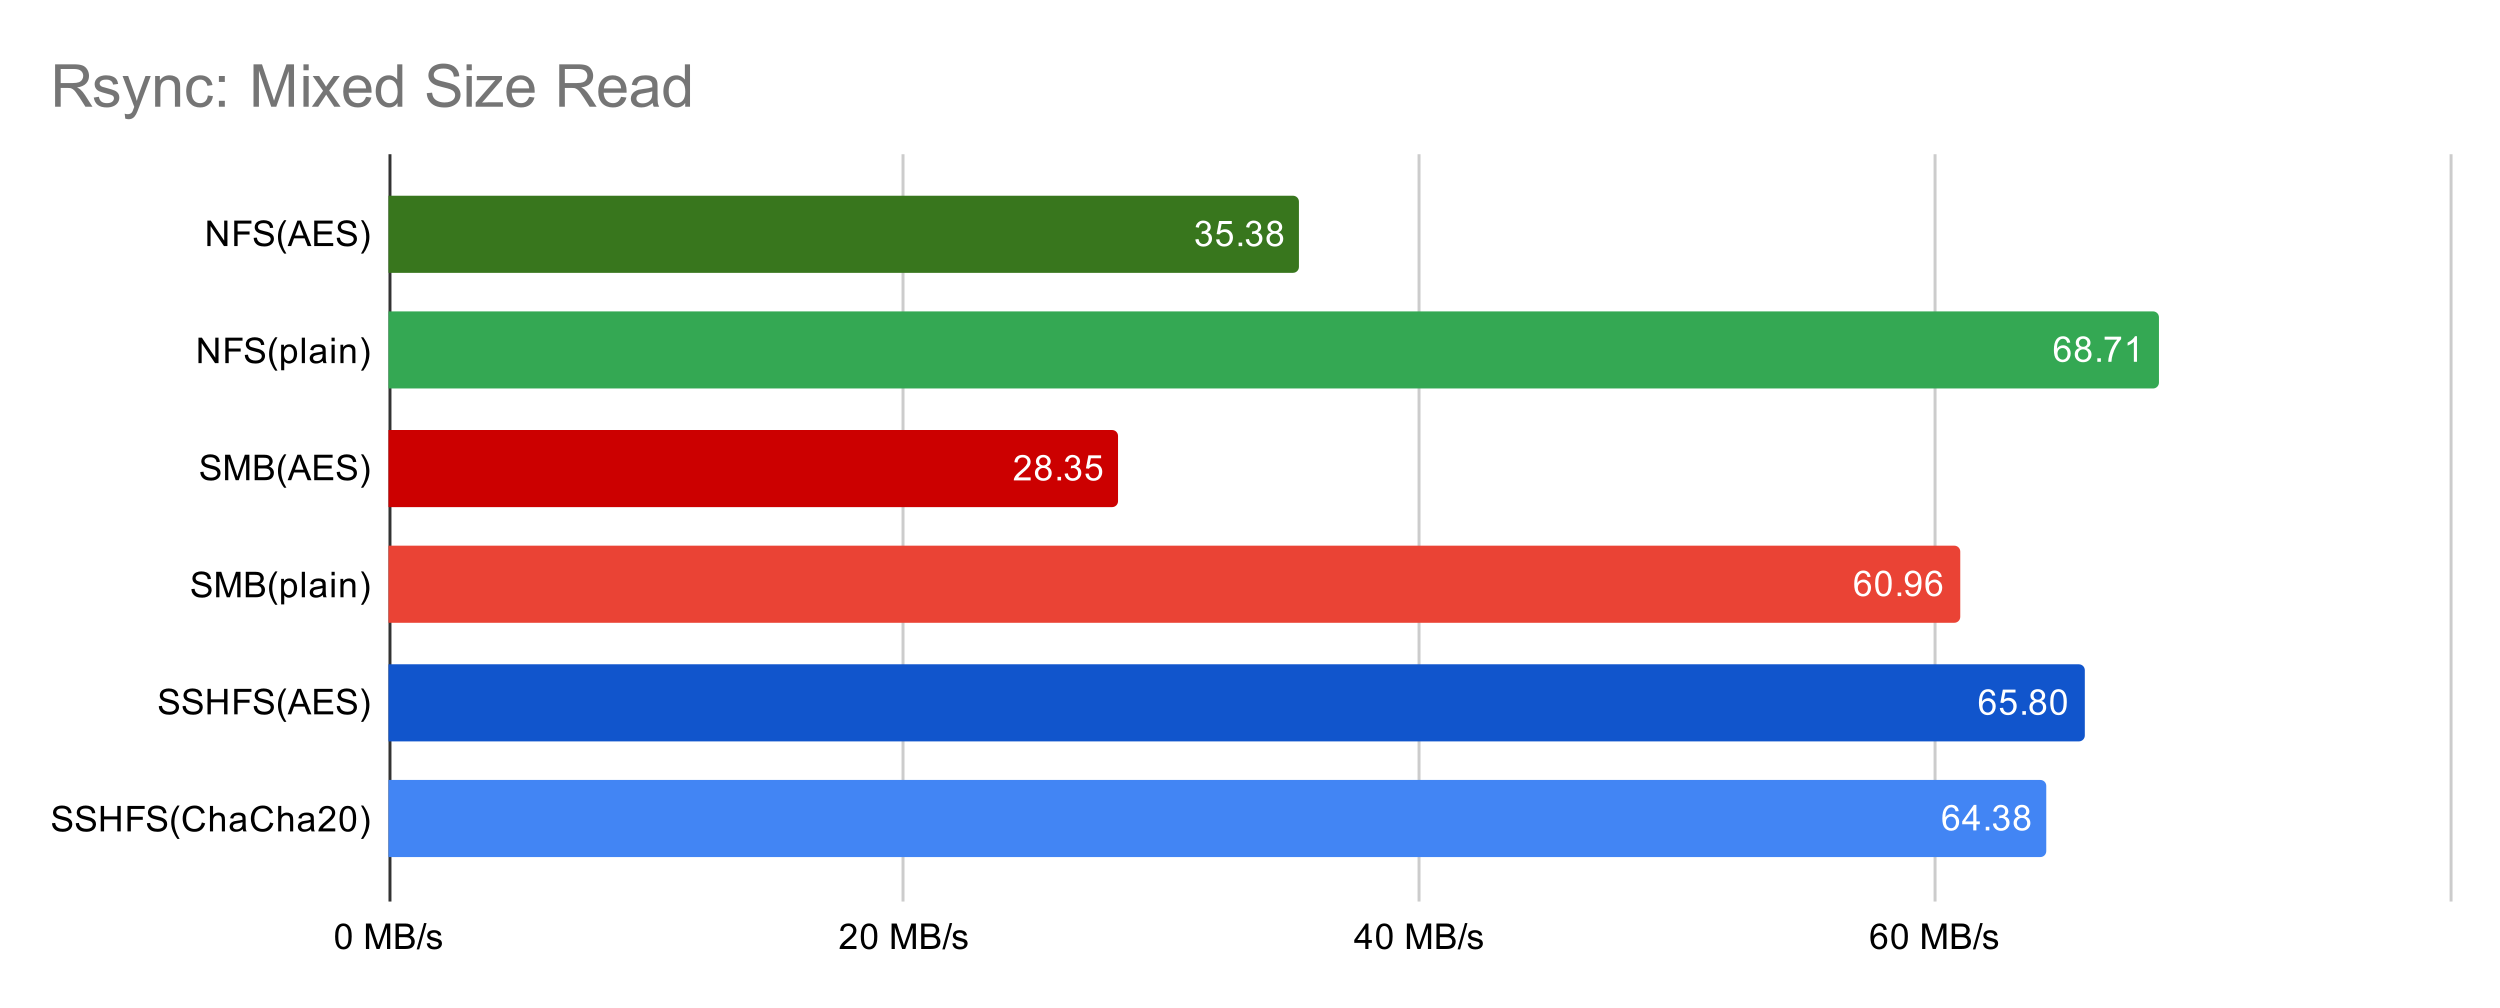 <svg version="1.1" viewBox="0.0 0.0 843.0 340.0" fill="none" stroke="none" stroke-linecap="square" stroke-miterlimit="10" width="843" height="340" xmlns:xlink="http://www.w3.org/1999/xlink" xmlns="http://www.w3.org/2000/svg"><path fill="#ffffff" d="M0 0L843.0 0L843.0 340.0L0 340.0L0 0Z" fill-rule="nonzero"/><path stroke="#333333" stroke-width="1.0" stroke-linecap="butt" d="M131.5 52.5L131.5 303.5" fill-rule="nonzero"/><path stroke="#cccccc" stroke-width="1.0" stroke-linecap="butt" d="M304.5 52.5L304.5 303.5" fill-rule="nonzero"/><path stroke="#cccccc" stroke-width="1.0" stroke-linecap="butt" d="M478.5 52.5L478.5 303.5" fill-rule="nonzero"/><path stroke="#cccccc" stroke-width="1.0" stroke-linecap="butt" d="M652.5 52.5L652.5 303.5" fill-rule="nonzero"/><path stroke="#cccccc" stroke-width="1.0" stroke-linecap="butt" d="M826.5 52.5L826.5 303.5" fill-rule="nonzero"/><clipPath id="id_0"><path d="M131.0 52.333L826.0 52.333L826.0 303.0L131.0 303.0L131.0 52.333Z" clip-rule="nonzero"/></clipPath><path stroke="#000000" stroke-width="0.0" stroke-linecap="butt" stroke-opacity="0.0" clip-path="url(#id_0)" d="M131.0 92.0L131.0 66.0L436.0 66.0C437.105 66.0 438.0 66.895 438.0 68.0L438.0 90.0C438.0 91.105 437.105 92.0 436.0 92.0Z" fill-rule="nonzero"/><path fill="#38761d" clip-path="url(#id_0)" d="M131.0 92.0L131.0 66.0L436.0 66.0C437.105 66.0 438.0 66.895 438.0 68.0L438.0 90.0C438.0 91.105 437.105 92.0 436.0 92.0Z" fill-rule="nonzero"/><path stroke="#000000" stroke-width="0.0" stroke-linecap="butt" stroke-opacity="0.0" clip-path="url(#id_0)" d="M131.0 131.0L131.0 105.0L726.0 105.0C727.105 105.0 728.0 105.895 728.0 107.0L728.0 129.0C728.0 130.105 727.105 131.0 726.0 131.0Z" fill-rule="nonzero"/><path fill="#34a853" clip-path="url(#id_0)" d="M131.0 131.0L131.0 105.0L726.0 105.0C727.105 105.0 728.0 105.895 728.0 107.0L728.0 129.0C728.0 130.105 727.105 131.0 726.0 131.0Z" fill-rule="nonzero"/><path stroke="#000000" stroke-width="0.0" stroke-linecap="butt" stroke-opacity="0.0" clip-path="url(#id_0)" d="M131.0 171.0L131.0 145.0L375.0 145.0C376.105 145.0 377.0 145.895 377.0 147.0L377.0 169.0C377.0 170.105 376.105 171.0 375.0 171.0Z" fill-rule="nonzero"/><path fill="#cc0000" clip-path="url(#id_0)" d="M131.0 171.0L131.0 145.0L375.0 145.0C376.105 145.0 377.0 145.895 377.0 147.0L377.0 169.0C377.0 170.105 376.105 171.0 375.0 171.0Z" fill-rule="nonzero"/><path stroke="#000000" stroke-width="0.0" stroke-linecap="butt" stroke-opacity="0.0" clip-path="url(#id_0)" d="M131.0 210.0L131.0 184.0L659.0 184.0C660.105 184.0 661.0 184.895 661.0 186.0L661.0 208.0C661.0 209.105 660.105 210.0 659.0 210.0Z" fill-rule="nonzero"/><path fill="#ea4335" clip-path="url(#id_0)" d="M131.0 210.0L131.0 184.0L659.0 184.0C660.105 184.0 661.0 184.895 661.0 186.0L661.0 208.0C661.0 209.105 660.105 210.0 659.0 210.0Z" fill-rule="nonzero"/><path stroke="#000000" stroke-width="0.0" stroke-linecap="butt" stroke-opacity="0.0" clip-path="url(#id_0)" d="M131.0 250.0L131.0 224.0L701.0 224.0C702.105 224.0 703.0 224.895 703.0 226.0L703.0 248.0C703.0 249.105 702.105 250.0 701.0 250.0Z" fill-rule="nonzero"/><path fill="#1155cc" clip-path="url(#id_0)" d="M131.0 250.0L131.0 224.0L701.0 224.0C702.105 224.0 703.0 224.895 703.0 226.0L703.0 248.0C703.0 249.105 702.105 250.0 701.0 250.0Z" fill-rule="nonzero"/><path stroke="#000000" stroke-width="0.0" stroke-linecap="butt" stroke-opacity="0.0" clip-path="url(#id_0)" d="M131.0 289.0L131.0 263.0L688.0 263.0C689.105 263.0 690.0 263.895 690.0 265.0L690.0 287.0C690.0 288.105 689.105 289.0 688.0 289.0Z" fill-rule="nonzero"/><path fill="#4285f4" clip-path="url(#id_0)" d="M131.0 289.0L131.0 263.0L688.0 263.0C689.105 263.0 690.0 263.895 690.0 265.0L690.0 287.0C690.0 288.105 689.105 289.0 688.0 289.0Z" fill-rule="nonzero"/><path stroke="#38761d" stroke-width="3.0" stroke-linejoin="round" stroke-linecap="round" d="M403.064 80.734L404.126 80.594Q404.298 81.484 404.736 81.891Q405.173 82.281 405.798 82.281Q406.548 82.281 407.064 81.766Q407.579 81.25 407.579 80.484Q407.579 79.766 407.095 79.297Q406.626 78.812 405.892 78.812Q405.595 78.812 405.142 78.938L405.267 78.0Q405.376 78.016 405.439 78.016Q406.111 78.016 406.642 77.672Q407.189 77.312 407.189 76.578Q407.189 76.0 406.798 75.625Q406.408 75.234 405.783 75.234Q405.173 75.234 404.751 75.625Q404.345 76.016 404.236 76.781L403.173 76.594Q403.361 75.547 404.048 74.969Q404.736 74.375 405.751 74.375Q406.454 74.375 407.048 74.688Q407.642 74.984 407.954 75.5Q408.267 76.016 408.267 76.609Q408.267 77.156 407.97 77.625Q407.673 78.078 407.095 78.344Q407.845 78.516 408.267 79.078Q408.689 79.625 408.689 80.469Q408.689 81.594 407.861 82.375Q407.048 83.156 405.798 83.156Q404.673 83.156 403.923 82.484Q403.173 81.797 403.064 80.734ZM410.064 80.75L411.173 80.656Q411.298 81.469 411.736 81.875Q412.189 82.281 412.829 82.281Q413.579 82.281 414.111 81.703Q414.642 81.125 414.642 80.188Q414.642 79.281 414.126 78.766Q413.626 78.234 412.798 78.234Q412.298 78.234 411.876 78.469Q411.47 78.703 411.236 79.062L410.251 78.938L411.079 74.531L415.361 74.531L415.361 75.531L411.923 75.531L411.47 77.844Q412.236 77.297 413.079 77.297Q414.204 77.297 414.97 78.078Q415.751 78.859 415.751 80.094Q415.751 81.25 415.079 82.109Q414.251 83.141 412.829 83.141Q411.658 83.141 410.908 82.484Q410.173 81.828 410.064 80.75ZM417.658 83.0L417.658 81.797L418.861 81.797L418.861 83.0L417.658 83.0ZM420.064 80.734L421.126 80.594Q421.298 81.484 421.736 81.891Q422.173 82.281 422.798 82.281Q423.548 82.281 424.064 81.766Q424.579 81.25 424.579 80.484Q424.579 79.766 424.095 79.297Q423.626 78.812 422.892 78.812Q422.595 78.812 422.142 78.938L422.267 78.0Q422.376 78.016 422.439 78.016Q423.111 78.016 423.642 77.672Q424.189 77.312 424.189 76.578Q424.189 76.0 423.798 75.625Q423.408 75.234 422.783 75.234Q422.173 75.234 421.751 75.625Q421.345 76.016 421.236 76.781L420.173 76.594Q420.361 75.547 421.048 74.969Q421.736 74.375 422.751 74.375Q423.454 74.375 424.048 74.688Q424.642 74.984 424.954 75.5Q425.267 76.016 425.267 76.609Q425.267 77.156 424.97 77.625Q424.673 78.078 424.095 78.344Q424.845 78.516 425.267 79.078Q425.689 79.625 425.689 80.469Q425.689 81.594 424.861 82.375Q424.048 83.156 422.798 83.156Q421.673 83.156 420.923 82.484Q420.173 81.797 420.064 80.734ZM428.689 78.344Q428.033 78.094 427.704 77.656Q427.392 77.203 427.392 76.594Q427.392 75.656 428.064 75.016Q428.751 74.375 429.861 74.375Q430.986 74.375 431.673 75.031Q432.361 75.688 432.361 76.625Q432.361 77.219 432.048 77.656Q431.736 78.094 431.095 78.344Q431.892 78.594 432.298 79.172Q432.704 79.75 432.704 80.547Q432.704 81.641 431.923 82.391Q431.158 83.141 429.876 83.141Q428.611 83.141 427.829 82.391Q427.048 81.641 427.048 80.516Q427.048 79.672 427.47 79.109Q427.908 78.547 428.689 78.344ZM428.47 76.547Q428.47 77.156 428.861 77.547Q429.267 77.938 429.892 77.938Q430.501 77.938 430.892 77.562Q431.283 77.172 431.283 76.609Q431.283 76.031 430.876 75.641Q430.47 75.234 429.876 75.234Q429.267 75.234 428.861 75.625Q428.47 76.016 428.47 76.547ZM428.142 80.516Q428.142 80.969 428.345 81.391Q428.564 81.812 428.986 82.047Q429.408 82.281 429.892 82.281Q430.642 82.281 431.126 81.797Q431.626 81.312 431.626 80.562Q431.626 79.797 431.126 79.297Q430.626 78.797 429.861 78.797Q429.111 78.797 428.626 79.297Q428.142 79.781 428.142 80.516Z" fill-rule="nonzero"/><path fill="#ffffff" d="M403.064 80.734L404.126 80.594Q404.298 81.484 404.736 81.891Q405.173 82.281 405.798 82.281Q406.548 82.281 407.064 81.766Q407.579 81.25 407.579 80.484Q407.579 79.766 407.095 79.297Q406.626 78.812 405.892 78.812Q405.595 78.812 405.142 78.938L405.267 78.0Q405.376 78.016 405.439 78.016Q406.111 78.016 406.642 77.672Q407.189 77.312 407.189 76.578Q407.189 76.0 406.798 75.625Q406.408 75.234 405.783 75.234Q405.173 75.234 404.751 75.625Q404.345 76.016 404.236 76.781L403.173 76.594Q403.361 75.547 404.048 74.969Q404.736 74.375 405.751 74.375Q406.454 74.375 407.048 74.688Q407.642 74.984 407.954 75.5Q408.267 76.016 408.267 76.609Q408.267 77.156 407.97 77.625Q407.673 78.078 407.095 78.344Q407.845 78.516 408.267 79.078Q408.689 79.625 408.689 80.469Q408.689 81.594 407.861 82.375Q407.048 83.156 405.798 83.156Q404.673 83.156 403.923 82.484Q403.173 81.797 403.064 80.734ZM410.064 80.75L411.173 80.656Q411.298 81.469 411.736 81.875Q412.189 82.281 412.829 82.281Q413.579 82.281 414.111 81.703Q414.642 81.125 414.642 80.188Q414.642 79.281 414.126 78.766Q413.626 78.234 412.798 78.234Q412.298 78.234 411.876 78.469Q411.47 78.703 411.236 79.062L410.251 78.938L411.079 74.531L415.361 74.531L415.361 75.531L411.923 75.531L411.47 77.844Q412.236 77.297 413.079 77.297Q414.204 77.297 414.97 78.078Q415.751 78.859 415.751 80.094Q415.751 81.25 415.079 82.109Q414.251 83.141 412.829 83.141Q411.658 83.141 410.908 82.484Q410.173 81.828 410.064 80.75ZM417.658 83.0L417.658 81.797L418.861 81.797L418.861 83.0L417.658 83.0ZM420.064 80.734L421.126 80.594Q421.298 81.484 421.736 81.891Q422.173 82.281 422.798 82.281Q423.548 82.281 424.064 81.766Q424.579 81.25 424.579 80.484Q424.579 79.766 424.095 79.297Q423.626 78.812 422.892 78.812Q422.595 78.812 422.142 78.938L422.267 78.0Q422.376 78.016 422.439 78.016Q423.111 78.016 423.642 77.672Q424.189 77.312 424.189 76.578Q424.189 76.0 423.798 75.625Q423.408 75.234 422.783 75.234Q422.173 75.234 421.751 75.625Q421.345 76.016 421.236 76.781L420.173 76.594Q420.361 75.547 421.048 74.969Q421.736 74.375 422.751 74.375Q423.454 74.375 424.048 74.688Q424.642 74.984 424.954 75.5Q425.267 76.016 425.267 76.609Q425.267 77.156 424.97 77.625Q424.673 78.078 424.095 78.344Q424.845 78.516 425.267 79.078Q425.689 79.625 425.689 80.469Q425.689 81.594 424.861 82.375Q424.048 83.156 422.798 83.156Q421.673 83.156 420.923 82.484Q420.173 81.797 420.064 80.734ZM428.689 78.344Q428.033 78.094 427.704 77.656Q427.392 77.203 427.392 76.594Q427.392 75.656 428.064 75.016Q428.751 74.375 429.861 74.375Q430.986 74.375 431.673 75.031Q432.361 75.688 432.361 76.625Q432.361 77.219 432.048 77.656Q431.736 78.094 431.095 78.344Q431.892 78.594 432.298 79.172Q432.704 79.75 432.704 80.547Q432.704 81.641 431.923 82.391Q431.158 83.141 429.876 83.141Q428.611 83.141 427.829 82.391Q427.048 81.641 427.048 80.516Q427.048 79.672 427.47 79.109Q427.908 78.547 428.689 78.344ZM428.47 76.547Q428.47 77.156 428.861 77.547Q429.267 77.938 429.892 77.938Q430.501 77.938 430.892 77.562Q431.283 77.172 431.283 76.609Q431.283 76.031 430.876 75.641Q430.47 75.234 429.876 75.234Q429.267 75.234 428.861 75.625Q428.47 76.016 428.47 76.547ZM428.142 80.516Q428.142 80.969 428.345 81.391Q428.564 81.812 428.986 82.047Q429.408 82.281 429.892 82.281Q430.642 82.281 431.126 81.797Q431.626 81.312 431.626 80.562Q431.626 79.797 431.126 79.297Q430.626 78.797 429.861 78.797Q429.111 78.797 428.626 79.297Q428.142 79.781 428.142 80.516Z" fill-rule="nonzero"/><path stroke="#34a853" stroke-width="3.0" stroke-linejoin="round" stroke-linecap="round" d="M698.087 115.516L697.04 115.594Q696.899 114.969 696.649 114.688Q696.212 114.234 695.587 114.234Q695.087 114.234 694.696 114.516Q694.212 114.891 693.915 115.594Q693.634 116.281 693.618 117.562Q693.993 116.984 694.54 116.703Q695.102 116.422 695.712 116.422Q696.759 116.422 697.493 117.203Q698.243 117.984 698.243 119.203Q698.243 120.016 697.884 120.719Q697.54 121.406 696.931 121.781Q696.321 122.141 695.556 122.141Q694.227 122.141 693.399 121.172Q692.571 120.203 692.571 117.984Q692.571 115.484 693.493 114.359Q694.29 113.375 695.649 113.375Q696.665 113.375 697.306 113.953Q697.962 114.516 698.087 115.516ZM693.79 119.219Q693.79 119.766 694.009 120.266Q694.243 120.75 694.649 121.016Q695.071 121.281 695.54 121.281Q696.196 121.281 696.681 120.75Q697.165 120.203 697.165 119.281Q697.165 118.391 696.681 117.875Q696.212 117.359 695.493 117.359Q694.774 117.359 694.274 117.875Q693.79 118.391 693.79 119.219ZM701.243 117.344Q700.587 117.094 700.259 116.656Q699.946 116.203 699.946 115.594Q699.946 114.656 700.618 114.016Q701.306 113.375 702.415 113.375Q703.54 113.375 704.227 114.031Q704.915 114.688 704.915 115.625Q704.915 116.219 704.602 116.656Q704.29 117.094 703.649 117.344Q704.446 117.594 704.852 118.172Q705.259 118.75 705.259 119.547Q705.259 120.641 704.477 121.391Q703.712 122.141 702.431 122.141Q701.165 122.141 700.384 121.391Q699.602 120.641 699.602 119.516Q699.602 118.672 700.024 118.109Q700.462 117.547 701.243 117.344ZM701.024 115.547Q701.024 116.156 701.415 116.547Q701.821 116.938 702.446 116.938Q703.056 116.938 703.446 116.562Q703.837 116.172 703.837 115.609Q703.837 115.031 703.431 114.641Q703.024 114.234 702.431 114.234Q701.821 114.234 701.415 114.625Q701.024 115.016 701.024 115.547ZM700.696 119.516Q700.696 119.969 700.899 120.391Q701.118 120.812 701.54 121.047Q701.962 121.281 702.446 121.281Q703.196 121.281 703.681 120.797Q704.181 120.312 704.181 119.562Q704.181 118.797 703.681 118.297Q703.181 117.797 702.415 117.797Q701.665 117.797 701.181 118.297Q700.696 118.781 700.696 119.516ZM707.212 122.0L707.212 120.797L708.415 120.797L708.415 122.0L707.212 122.0ZM709.681 114.531L709.681 113.516L715.243 113.516L715.243 114.344Q714.431 115.219 713.618 116.672Q712.821 118.109 712.384 119.641Q712.056 120.719 711.977 122.0L710.884 122.0Q710.899 120.984 711.274 119.547Q711.665 118.109 712.368 116.781Q713.087 115.453 713.899 114.531L709.681 114.531ZM720.587 122.0L719.54 122.0L719.54 115.281Q719.149 115.641 718.524 116.016Q717.915 116.375 717.431 116.547L717.431 115.531Q718.306 115.109 718.962 114.531Q719.634 113.938 719.915 113.375L720.587 113.375L720.587 122.0Z" fill-rule="nonzero"/><path fill="#ffffff" d="M698.087 115.516L697.04 115.594Q696.899 114.969 696.649 114.688Q696.212 114.234 695.587 114.234Q695.087 114.234 694.696 114.516Q694.212 114.891 693.915 115.594Q693.634 116.281 693.618 117.562Q693.993 116.984 694.54 116.703Q695.102 116.422 695.712 116.422Q696.759 116.422 697.493 117.203Q698.243 117.984 698.243 119.203Q698.243 120.016 697.884 120.719Q697.54 121.406 696.931 121.781Q696.321 122.141 695.556 122.141Q694.227 122.141 693.399 121.172Q692.571 120.203 692.571 117.984Q692.571 115.484 693.493 114.359Q694.29 113.375 695.649 113.375Q696.665 113.375 697.306 113.953Q697.962 114.516 698.087 115.516ZM693.79 119.219Q693.79 119.766 694.009 120.266Q694.243 120.75 694.649 121.016Q695.071 121.281 695.54 121.281Q696.196 121.281 696.681 120.75Q697.165 120.203 697.165 119.281Q697.165 118.391 696.681 117.875Q696.212 117.359 695.493 117.359Q694.774 117.359 694.274 117.875Q693.79 118.391 693.79 119.219ZM701.243 117.344Q700.587 117.094 700.259 116.656Q699.946 116.203 699.946 115.594Q699.946 114.656 700.618 114.016Q701.306 113.375 702.415 113.375Q703.54 113.375 704.227 114.031Q704.915 114.688 704.915 115.625Q704.915 116.219 704.602 116.656Q704.29 117.094 703.649 117.344Q704.446 117.594 704.852 118.172Q705.259 118.75 705.259 119.547Q705.259 120.641 704.477 121.391Q703.712 122.141 702.431 122.141Q701.165 122.141 700.384 121.391Q699.602 120.641 699.602 119.516Q699.602 118.672 700.024 118.109Q700.462 117.547 701.243 117.344ZM701.024 115.547Q701.024 116.156 701.415 116.547Q701.821 116.938 702.446 116.938Q703.056 116.938 703.446 116.562Q703.837 116.172 703.837 115.609Q703.837 115.031 703.431 114.641Q703.024 114.234 702.431 114.234Q701.821 114.234 701.415 114.625Q701.024 115.016 701.024 115.547ZM700.696 119.516Q700.696 119.969 700.899 120.391Q701.118 120.812 701.54 121.047Q701.962 121.281 702.446 121.281Q703.196 121.281 703.681 120.797Q704.181 120.312 704.181 119.562Q704.181 118.797 703.681 118.297Q703.181 117.797 702.415 117.797Q701.665 117.797 701.181 118.297Q700.696 118.781 700.696 119.516ZM707.212 122.0L707.212 120.797L708.415 120.797L708.415 122.0L707.212 122.0ZM709.681 114.531L709.681 113.516L715.243 113.516L715.243 114.344Q714.431 115.219 713.618 116.672Q712.821 118.109 712.384 119.641Q712.056 120.719 711.977 122.0L710.884 122.0Q710.899 120.984 711.274 119.547Q711.665 118.109 712.368 116.781Q713.087 115.453 713.899 114.531L709.681 114.531ZM720.587 122.0L719.54 122.0L719.54 115.281Q719.149 115.641 718.524 116.016Q717.915 116.375 717.431 116.547L717.431 115.531Q718.306 115.109 718.962 114.531Q719.634 113.938 719.915 113.375L720.587 113.375L720.587 122.0Z" fill-rule="nonzero"/><path stroke="#cc0000" stroke-width="3.0" stroke-linejoin="round" stroke-linecap="round" d="M347.538 160.984L347.538 162.0L341.85 162.0Q341.85 161.625 341.975 161.266Q342.194 160.688 342.663 160.125Q343.147 159.562 344.053 158.828Q345.459 157.672 345.944 157.0Q346.444 156.328 346.444 155.734Q346.444 155.109 345.991 154.688Q345.538 154.25 344.819 154.25Q344.053 154.25 343.6 154.703Q343.147 155.156 343.131 155.969L342.053 155.859Q342.163 154.641 342.881 154.016Q343.616 153.375 344.85 153.375Q346.084 153.375 346.803 154.062Q347.522 154.75 347.522 155.766Q347.522 156.281 347.303 156.781Q347.1 157.266 346.6 157.828Q346.116 158.375 344.991 159.328Q344.038 160.125 343.756 160.422Q343.491 160.703 343.319 160.984L347.538 160.984ZM350.616 157.344Q349.959 157.094 349.631 156.656Q349.319 156.203 349.319 155.594Q349.319 154.656 349.991 154.016Q350.678 153.375 351.788 153.375Q352.913 153.375 353.6 154.031Q354.288 154.688 354.288 155.625Q354.288 156.219 353.975 156.656Q353.663 157.094 353.022 157.344Q353.819 157.594 354.225 158.172Q354.631 158.75 354.631 159.547Q354.631 160.641 353.85 161.391Q353.084 162.141 351.803 162.141Q350.538 162.141 349.756 161.391Q348.975 160.641 348.975 159.516Q348.975 158.672 349.397 158.109Q349.834 157.547 350.616 157.344ZM350.397 155.547Q350.397 156.156 350.788 156.547Q351.194 156.938 351.819 156.938Q352.428 156.938 352.819 156.562Q353.209 156.172 353.209 155.609Q353.209 155.031 352.803 154.641Q352.397 154.234 351.803 154.234Q351.194 154.234 350.788 154.625Q350.397 155.016 350.397 155.547ZM350.069 159.516Q350.069 159.969 350.272 160.391Q350.491 160.812 350.913 161.047Q351.334 161.281 351.819 161.281Q352.569 161.281 353.053 160.797Q353.553 160.312 353.553 159.562Q353.553 158.797 353.053 158.297Q352.553 157.797 351.788 157.797Q351.038 157.797 350.553 158.297Q350.069 158.781 350.069 159.516ZM356.584 162.0L356.584 160.797L357.788 160.797L357.788 162.0L356.584 162.0ZM358.991 159.734L360.053 159.594Q360.225 160.484 360.663 160.891Q361.1 161.281 361.725 161.281Q362.475 161.281 362.991 160.766Q363.506 160.25 363.506 159.484Q363.506 158.766 363.022 158.297Q362.553 157.812 361.819 157.812Q361.522 157.812 361.069 157.938L361.194 157.0Q361.303 157.016 361.366 157.016Q362.038 157.016 362.569 156.672Q363.116 156.312 363.116 155.578Q363.116 155.0 362.725 154.625Q362.334 154.234 361.709 154.234Q361.1 154.234 360.678 154.625Q360.272 155.016 360.163 155.781L359.1 155.594Q359.288 154.547 359.975 153.969Q360.663 153.375 361.678 153.375Q362.381 153.375 362.975 153.688Q363.569 153.984 363.881 154.5Q364.194 155.016 364.194 155.609Q364.194 156.156 363.897 156.625Q363.6 157.078 363.022 157.344Q363.772 157.516 364.194 158.078Q364.616 158.625 364.616 159.469Q364.616 160.594 363.788 161.375Q362.975 162.156 361.725 162.156Q360.6 162.156 359.85 161.484Q359.1 160.797 358.991 159.734ZM365.991 159.75L367.1 159.656Q367.225 160.469 367.663 160.875Q368.116 161.281 368.756 161.281Q369.506 161.281 370.038 160.703Q370.569 160.125 370.569 159.188Q370.569 158.281 370.053 157.766Q369.553 157.234 368.725 157.234Q368.225 157.234 367.803 157.469Q367.397 157.703 367.163 158.062L366.178 157.938L367.006 153.531L371.288 153.531L371.288 154.531L367.85 154.531L367.397 156.844Q368.163 156.297 369.006 156.297Q370.131 156.297 370.897 157.078Q371.678 157.859 371.678 159.094Q371.678 160.25 371.006 161.109Q370.178 162.141 368.756 162.141Q367.584 162.141 366.834 161.484Q366.1 160.828 365.991 159.75Z" fill-rule="nonzero"/><path fill="#ffffff" d="M347.538 160.984L347.538 162.0L341.85 162.0Q341.85 161.625 341.975 161.266Q342.194 160.688 342.663 160.125Q343.147 159.562 344.053 158.828Q345.459 157.672 345.944 157.0Q346.444 156.328 346.444 155.734Q346.444 155.109 345.991 154.688Q345.538 154.25 344.819 154.25Q344.053 154.25 343.6 154.703Q343.147 155.156 343.131 155.969L342.053 155.859Q342.163 154.641 342.881 154.016Q343.616 153.375 344.85 153.375Q346.084 153.375 346.803 154.062Q347.522 154.75 347.522 155.766Q347.522 156.281 347.303 156.781Q347.1 157.266 346.6 157.828Q346.116 158.375 344.991 159.328Q344.038 160.125 343.756 160.422Q343.491 160.703 343.319 160.984L347.538 160.984ZM350.616 157.344Q349.959 157.094 349.631 156.656Q349.319 156.203 349.319 155.594Q349.319 154.656 349.991 154.016Q350.678 153.375 351.788 153.375Q352.913 153.375 353.6 154.031Q354.288 154.688 354.288 155.625Q354.288 156.219 353.975 156.656Q353.663 157.094 353.022 157.344Q353.819 157.594 354.225 158.172Q354.631 158.75 354.631 159.547Q354.631 160.641 353.85 161.391Q353.084 162.141 351.803 162.141Q350.538 162.141 349.756 161.391Q348.975 160.641 348.975 159.516Q348.975 158.672 349.397 158.109Q349.834 157.547 350.616 157.344ZM350.397 155.547Q350.397 156.156 350.788 156.547Q351.194 156.938 351.819 156.938Q352.428 156.938 352.819 156.562Q353.209 156.172 353.209 155.609Q353.209 155.031 352.803 154.641Q352.397 154.234 351.803 154.234Q351.194 154.234 350.788 154.625Q350.397 155.016 350.397 155.547ZM350.069 159.516Q350.069 159.969 350.272 160.391Q350.491 160.812 350.913 161.047Q351.334 161.281 351.819 161.281Q352.569 161.281 353.053 160.797Q353.553 160.312 353.553 159.562Q353.553 158.797 353.053 158.297Q352.553 157.797 351.788 157.797Q351.038 157.797 350.553 158.297Q350.069 158.781 350.069 159.516ZM356.584 162.0L356.584 160.797L357.788 160.797L357.788 162.0L356.584 162.0ZM358.991 159.734L360.053 159.594Q360.225 160.484 360.663 160.891Q361.1 161.281 361.725 161.281Q362.475 161.281 362.991 160.766Q363.506 160.25 363.506 159.484Q363.506 158.766 363.022 158.297Q362.553 157.812 361.819 157.812Q361.522 157.812 361.069 157.938L361.194 157.0Q361.303 157.016 361.366 157.016Q362.038 157.016 362.569 156.672Q363.116 156.312 363.116 155.578Q363.116 155.0 362.725 154.625Q362.334 154.234 361.709 154.234Q361.1 154.234 360.678 154.625Q360.272 155.016 360.163 155.781L359.1 155.594Q359.288 154.547 359.975 153.969Q360.663 153.375 361.678 153.375Q362.381 153.375 362.975 153.688Q363.569 153.984 363.881 154.5Q364.194 155.016 364.194 155.609Q364.194 156.156 363.897 156.625Q363.6 157.078 363.022 157.344Q363.772 157.516 364.194 158.078Q364.616 158.625 364.616 159.469Q364.616 160.594 363.788 161.375Q362.975 162.156 361.725 162.156Q360.6 162.156 359.85 161.484Q359.1 160.797 358.991 159.734ZM365.991 159.75L367.1 159.656Q367.225 160.469 367.663 160.875Q368.116 161.281 368.756 161.281Q369.506 161.281 370.038 160.703Q370.569 160.125 370.569 159.188Q370.569 158.281 370.053 157.766Q369.553 157.234 368.725 157.234Q368.225 157.234 367.803 157.469Q367.397 157.703 367.163 158.062L366.178 157.938L367.006 153.531L371.288 153.531L371.288 154.531L367.85 154.531L367.397 156.844Q368.163 156.297 369.006 156.297Q370.131 156.297 370.897 157.078Q371.678 157.859 371.678 159.094Q371.678 160.25 371.006 161.109Q370.178 162.141 368.756 162.141Q367.584 162.141 366.834 161.484Q366.1 160.828 365.991 159.75Z" fill-rule="nonzero"/><path stroke="#ea4335" stroke-width="3.0" stroke-linejoin="round" stroke-linecap="round" d="M630.759 194.516L629.712 194.594Q629.571 193.969 629.321 193.688Q628.884 193.234 628.259 193.234Q627.759 193.234 627.368 193.516Q626.884 193.891 626.587 194.594Q626.306 195.281 626.29 196.562Q626.665 195.984 627.212 195.703Q627.774 195.422 628.384 195.422Q629.431 195.422 630.165 196.203Q630.915 196.984 630.915 198.203Q630.915 199.016 630.556 199.719Q630.212 200.406 629.602 200.781Q628.993 201.141 628.227 201.141Q626.899 201.141 626.071 200.172Q625.243 199.203 625.243 196.984Q625.243 194.484 626.165 193.359Q626.962 192.375 628.321 192.375Q629.337 192.375 629.977 192.953Q630.634 193.516 630.759 194.516ZM626.462 198.219Q626.462 198.766 626.681 199.266Q626.915 199.75 627.321 200.016Q627.743 200.281 628.212 200.281Q628.868 200.281 629.352 199.75Q629.837 199.203 629.837 198.281Q629.837 197.391 629.352 196.875Q628.884 196.359 628.165 196.359Q627.446 196.359 626.946 196.875Q626.462 197.391 626.462 198.219ZM632.29 196.766Q632.29 195.234 632.602 194.312Q632.915 193.375 633.524 192.875Q634.149 192.375 635.087 192.375Q635.774 192.375 636.29 192.656Q636.821 192.938 637.165 193.469Q637.509 193.984 637.696 194.734Q637.884 195.484 637.884 196.766Q637.884 198.281 637.571 199.203Q637.274 200.125 636.649 200.641Q636.04 201.141 635.087 201.141Q633.852 201.141 633.134 200.25Q632.29 199.188 632.29 196.766ZM633.368 196.766Q633.368 198.875 633.868 199.578Q634.368 200.281 635.087 200.281Q635.821 200.281 636.306 199.578Q636.806 198.875 636.806 196.766Q636.806 194.641 636.306 193.953Q635.821 193.25 635.071 193.25Q634.352 193.25 633.915 193.859Q633.368 194.641 633.368 196.766ZM639.884 201.0L639.884 199.797L641.087 199.797L641.087 201.0L639.884 201.0ZM642.446 199.016L643.462 198.922Q643.587 199.641 643.946 199.969Q644.321 200.281 644.884 200.281Q645.368 200.281 645.727 200.062Q646.102 199.828 646.337 199.469Q646.571 199.094 646.727 198.469Q646.884 197.828 646.884 197.172Q646.884 197.094 646.884 196.953Q646.571 197.453 646.024 197.781Q645.477 198.094 644.837 198.094Q643.759 198.094 643.024 197.328Q642.29 196.547 642.29 195.281Q642.29 193.969 643.056 193.172Q643.837 192.375 644.993 192.375Q645.821 192.375 646.509 192.828Q647.212 193.281 647.571 194.125Q647.931 194.953 647.931 196.531Q647.931 198.172 647.571 199.156Q647.227 200.125 646.509 200.641Q645.806 201.141 644.868 201.141Q643.852 201.141 643.212 200.594Q642.571 200.031 642.446 199.016ZM646.759 195.219Q646.759 194.312 646.274 193.781Q645.806 193.25 645.118 193.25Q644.415 193.25 643.884 193.828Q643.368 194.391 643.368 195.312Q643.368 196.125 643.868 196.641Q644.368 197.156 645.087 197.156Q645.821 197.156 646.29 196.641Q646.759 196.125 646.759 195.219ZM654.759 194.516L653.712 194.594Q653.571 193.969 653.321 193.688Q652.884 193.234 652.259 193.234Q651.759 193.234 651.368 193.516Q650.884 193.891 650.587 194.594Q650.306 195.281 650.29 196.562Q650.665 195.984 651.212 195.703Q651.774 195.422 652.384 195.422Q653.431 195.422 654.165 196.203Q654.915 196.984 654.915 198.203Q654.915 199.016 654.556 199.719Q654.212 200.406 653.602 200.781Q652.993 201.141 652.227 201.141Q650.899 201.141 650.071 200.172Q649.243 199.203 649.243 196.984Q649.243 194.484 650.165 193.359Q650.962 192.375 652.321 192.375Q653.337 192.375 653.977 192.953Q654.634 193.516 654.759 194.516ZM650.462 198.219Q650.462 198.766 650.681 199.266Q650.915 199.75 651.321 200.016Q651.743 200.281 652.212 200.281Q652.868 200.281 653.352 199.75Q653.837 199.203 653.837 198.281Q653.837 197.391 653.352 196.875Q652.884 196.359 652.165 196.359Q651.446 196.359 650.946 196.875Q650.462 197.391 650.462 198.219Z" fill-rule="nonzero"/><path fill="#ffffff" d="M630.759 194.516L629.712 194.594Q629.571 193.969 629.321 193.688Q628.884 193.234 628.259 193.234Q627.759 193.234 627.368 193.516Q626.884 193.891 626.587 194.594Q626.306 195.281 626.29 196.562Q626.665 195.984 627.212 195.703Q627.774 195.422 628.384 195.422Q629.431 195.422 630.165 196.203Q630.915 196.984 630.915 198.203Q630.915 199.016 630.556 199.719Q630.212 200.406 629.602 200.781Q628.993 201.141 628.227 201.141Q626.899 201.141 626.071 200.172Q625.243 199.203 625.243 196.984Q625.243 194.484 626.165 193.359Q626.962 192.375 628.321 192.375Q629.337 192.375 629.977 192.953Q630.634 193.516 630.759 194.516ZM626.462 198.219Q626.462 198.766 626.681 199.266Q626.915 199.75 627.321 200.016Q627.743 200.281 628.212 200.281Q628.868 200.281 629.352 199.75Q629.837 199.203 629.837 198.281Q629.837 197.391 629.352 196.875Q628.884 196.359 628.165 196.359Q627.446 196.359 626.946 196.875Q626.462 197.391 626.462 198.219ZM632.29 196.766Q632.29 195.234 632.602 194.312Q632.915 193.375 633.524 192.875Q634.149 192.375 635.087 192.375Q635.774 192.375 636.29 192.656Q636.821 192.938 637.165 193.469Q637.509 193.984 637.696 194.734Q637.884 195.484 637.884 196.766Q637.884 198.281 637.571 199.203Q637.274 200.125 636.649 200.641Q636.04 201.141 635.087 201.141Q633.852 201.141 633.134 200.25Q632.29 199.188 632.29 196.766ZM633.368 196.766Q633.368 198.875 633.868 199.578Q634.368 200.281 635.087 200.281Q635.821 200.281 636.306 199.578Q636.806 198.875 636.806 196.766Q636.806 194.641 636.306 193.953Q635.821 193.25 635.071 193.25Q634.352 193.25 633.915 193.859Q633.368 194.641 633.368 196.766ZM639.884 201.0L639.884 199.797L641.087 199.797L641.087 201.0L639.884 201.0ZM642.446 199.016L643.462 198.922Q643.587 199.641 643.946 199.969Q644.321 200.281 644.884 200.281Q645.368 200.281 645.727 200.062Q646.102 199.828 646.337 199.469Q646.571 199.094 646.727 198.469Q646.884 197.828 646.884 197.172Q646.884 197.094 646.884 196.953Q646.571 197.453 646.024 197.781Q645.477 198.094 644.837 198.094Q643.759 198.094 643.024 197.328Q642.29 196.547 642.29 195.281Q642.29 193.969 643.056 193.172Q643.837 192.375 644.993 192.375Q645.821 192.375 646.509 192.828Q647.212 193.281 647.571 194.125Q647.931 194.953 647.931 196.531Q647.931 198.172 647.571 199.156Q647.227 200.125 646.509 200.641Q645.806 201.141 644.868 201.141Q643.852 201.141 643.212 200.594Q642.571 200.031 642.446 199.016ZM646.759 195.219Q646.759 194.312 646.274 193.781Q645.806 193.25 645.118 193.25Q644.415 193.25 643.884 193.828Q643.368 194.391 643.368 195.312Q643.368 196.125 643.868 196.641Q644.368 197.156 645.087 197.156Q645.821 197.156 646.29 196.641Q646.759 196.125 646.759 195.219ZM654.759 194.516L653.712 194.594Q653.571 193.969 653.321 193.688Q652.884 193.234 652.259 193.234Q651.759 193.234 651.368 193.516Q650.884 193.891 650.587 194.594Q650.306 195.281 650.29 196.562Q650.665 195.984 651.212 195.703Q651.774 195.422 652.384 195.422Q653.431 195.422 654.165 196.203Q654.915 196.984 654.915 198.203Q654.915 199.016 654.556 199.719Q654.212 200.406 653.602 200.781Q652.993 201.141 652.227 201.141Q650.899 201.141 650.071 200.172Q649.243 199.203 649.243 196.984Q649.243 194.484 650.165 193.359Q650.962 192.375 652.321 192.375Q653.337 192.375 653.977 192.953Q654.634 193.516 654.759 194.516ZM650.462 198.219Q650.462 198.766 650.681 199.266Q650.915 199.75 651.321 200.016Q651.743 200.281 652.212 200.281Q652.868 200.281 653.352 199.75Q653.837 199.203 653.837 198.281Q653.837 197.391 653.352 196.875Q652.884 196.359 652.165 196.359Q651.446 196.359 650.946 196.875Q650.462 197.391 650.462 198.219Z" fill-rule="nonzero"/><path stroke="#1155cc" stroke-width="3.0" stroke-linejoin="round" stroke-linecap="round" d="M672.806 234.516L671.759 234.594Q671.619 233.969 671.369 233.688Q670.931 233.234 670.306 233.234Q669.806 233.234 669.416 233.516Q668.931 233.891 668.634 234.594Q668.353 235.281 668.337 236.562Q668.712 235.984 669.259 235.703Q669.822 235.422 670.431 235.422Q671.478 235.422 672.212 236.203Q672.962 236.984 672.962 238.203Q672.962 239.016 672.603 239.719Q672.259 240.406 671.65 240.781Q671.041 241.141 670.275 241.141Q668.947 241.141 668.119 240.172Q667.291 239.203 667.291 236.984Q667.291 234.484 668.212 233.359Q669.009 232.375 670.369 232.375Q671.384 232.375 672.025 232.953Q672.681 233.516 672.806 234.516ZM668.509 238.219Q668.509 238.766 668.728 239.266Q668.962 239.75 669.369 240.016Q669.791 240.281 670.259 240.281Q670.916 240.281 671.4 239.75Q671.884 239.203 671.884 238.281Q671.884 237.391 671.4 236.875Q670.931 236.359 670.212 236.359Q669.494 236.359 668.994 236.875Q668.509 237.391 668.509 238.219ZM674.337 238.75L675.447 238.656Q675.572 239.469 676.009 239.875Q676.462 240.281 677.103 240.281Q677.853 240.281 678.384 239.703Q678.916 239.125 678.916 238.188Q678.916 237.281 678.4 236.766Q677.9 236.234 677.072 236.234Q676.572 236.234 676.15 236.469Q675.744 236.703 675.509 237.062L674.525 236.938L675.353 232.531L679.634 232.531L679.634 233.531L676.197 233.531L675.744 235.844Q676.509 235.297 677.353 235.297Q678.478 235.297 679.244 236.078Q680.025 236.859 680.025 238.094Q680.025 239.25 679.353 240.109Q678.525 241.141 677.103 241.141Q675.931 241.141 675.181 240.484Q674.447 239.828 674.337 238.75ZM681.931 241.0L681.931 239.797L683.134 239.797L683.134 241.0L681.931 241.0ZM685.962 236.344Q685.306 236.094 684.978 235.656Q684.666 235.203 684.666 234.594Q684.666 233.656 685.337 233.016Q686.025 232.375 687.134 232.375Q688.259 232.375 688.947 233.031Q689.634 233.688 689.634 234.625Q689.634 235.219 689.322 235.656Q689.009 236.094 688.369 236.344Q689.166 236.594 689.572 237.172Q689.978 237.75 689.978 238.547Q689.978 239.641 689.197 240.391Q688.431 241.141 687.15 241.141Q685.884 241.141 685.103 240.391Q684.322 239.641 684.322 238.516Q684.322 237.672 684.744 237.109Q685.181 236.547 685.962 236.344ZM685.744 234.547Q685.744 235.156 686.134 235.547Q686.541 235.938 687.166 235.938Q687.775 235.938 688.166 235.562Q688.556 235.172 688.556 234.609Q688.556 234.031 688.15 233.641Q687.744 233.234 687.15 233.234Q686.541 233.234 686.134 233.625Q685.744 234.016 685.744 234.547ZM685.416 238.516Q685.416 238.969 685.619 239.391Q685.837 239.812 686.259 240.047Q686.681 240.281 687.166 240.281Q687.916 240.281 688.4 239.797Q688.9 239.312 688.9 238.562Q688.9 237.797 688.4 237.297Q687.9 236.797 687.134 236.797Q686.384 236.797 685.9 237.297Q685.416 237.781 685.416 238.516ZM691.337 236.766Q691.337 235.234 691.65 234.312Q691.962 233.375 692.572 232.875Q693.197 232.375 694.134 232.375Q694.822 232.375 695.337 232.656Q695.869 232.938 696.212 233.469Q696.556 233.984 696.744 234.734Q696.931 235.484 696.931 236.766Q696.931 238.281 696.619 239.203Q696.322 240.125 695.697 240.641Q695.087 241.141 694.134 241.141Q692.9 241.141 692.181 240.25Q691.337 239.188 691.337 236.766ZM692.416 236.766Q692.416 238.875 692.916 239.578Q693.416 240.281 694.134 240.281Q694.869 240.281 695.353 239.578Q695.853 238.875 695.853 236.766Q695.853 234.641 695.353 233.953Q694.869 233.25 694.119 233.25Q693.4 233.25 692.962 233.859Q692.416 234.641 692.416 236.766Z" fill-rule="nonzero"/><path fill="#ffffff" d="M672.806 234.516L671.759 234.594Q671.619 233.969 671.369 233.688Q670.931 233.234 670.306 233.234Q669.806 233.234 669.416 233.516Q668.931 233.891 668.634 234.594Q668.353 235.281 668.337 236.562Q668.712 235.984 669.259 235.703Q669.822 235.422 670.431 235.422Q671.478 235.422 672.212 236.203Q672.962 236.984 672.962 238.203Q672.962 239.016 672.603 239.719Q672.259 240.406 671.65 240.781Q671.041 241.141 670.275 241.141Q668.947 241.141 668.119 240.172Q667.291 239.203 667.291 236.984Q667.291 234.484 668.212 233.359Q669.009 232.375 670.369 232.375Q671.384 232.375 672.025 232.953Q672.681 233.516 672.806 234.516ZM668.509 238.219Q668.509 238.766 668.728 239.266Q668.962 239.75 669.369 240.016Q669.791 240.281 670.259 240.281Q670.916 240.281 671.4 239.75Q671.884 239.203 671.884 238.281Q671.884 237.391 671.4 236.875Q670.931 236.359 670.212 236.359Q669.494 236.359 668.994 236.875Q668.509 237.391 668.509 238.219ZM674.337 238.75L675.447 238.656Q675.572 239.469 676.009 239.875Q676.462 240.281 677.103 240.281Q677.853 240.281 678.384 239.703Q678.916 239.125 678.916 238.188Q678.916 237.281 678.4 236.766Q677.9 236.234 677.072 236.234Q676.572 236.234 676.15 236.469Q675.744 236.703 675.509 237.062L674.525 236.938L675.353 232.531L679.634 232.531L679.634 233.531L676.197 233.531L675.744 235.844Q676.509 235.297 677.353 235.297Q678.478 235.297 679.244 236.078Q680.025 236.859 680.025 238.094Q680.025 239.25 679.353 240.109Q678.525 241.141 677.103 241.141Q675.931 241.141 675.181 240.484Q674.447 239.828 674.337 238.75ZM681.931 241.0L681.931 239.797L683.134 239.797L683.134 241.0L681.931 241.0ZM685.962 236.344Q685.306 236.094 684.978 235.656Q684.666 235.203 684.666 234.594Q684.666 233.656 685.337 233.016Q686.025 232.375 687.134 232.375Q688.259 232.375 688.947 233.031Q689.634 233.688 689.634 234.625Q689.634 235.219 689.322 235.656Q689.009 236.094 688.369 236.344Q689.166 236.594 689.572 237.172Q689.978 237.75 689.978 238.547Q689.978 239.641 689.197 240.391Q688.431 241.141 687.15 241.141Q685.884 241.141 685.103 240.391Q684.322 239.641 684.322 238.516Q684.322 237.672 684.744 237.109Q685.181 236.547 685.962 236.344ZM685.744 234.547Q685.744 235.156 686.134 235.547Q686.541 235.938 687.166 235.938Q687.775 235.938 688.166 235.562Q688.556 235.172 688.556 234.609Q688.556 234.031 688.15 233.641Q687.744 233.234 687.15 233.234Q686.541 233.234 686.134 233.625Q685.744 234.016 685.744 234.547ZM685.416 238.516Q685.416 238.969 685.619 239.391Q685.837 239.812 686.259 240.047Q686.681 240.281 687.166 240.281Q687.916 240.281 688.4 239.797Q688.9 239.312 688.9 238.562Q688.9 237.797 688.4 237.297Q687.9 236.797 687.134 236.797Q686.384 236.797 685.9 237.297Q685.416 237.781 685.416 238.516ZM691.337 236.766Q691.337 235.234 691.65 234.312Q691.962 233.375 692.572 232.875Q693.197 232.375 694.134 232.375Q694.822 232.375 695.337 232.656Q695.869 232.938 696.212 233.469Q696.556 233.984 696.744 234.734Q696.931 235.484 696.931 236.766Q696.931 238.281 696.619 239.203Q696.322 240.125 695.697 240.641Q695.087 241.141 694.134 241.141Q692.9 241.141 692.181 240.25Q691.337 239.188 691.337 236.766ZM692.416 236.766Q692.416 238.875 692.916 239.578Q693.416 240.281 694.134 240.281Q694.869 240.281 695.353 239.578Q695.853 238.875 695.853 236.766Q695.853 234.641 695.353 233.953Q694.869 233.25 694.119 233.25Q693.4 233.25 692.962 233.859Q692.416 234.641 692.416 236.766Z" fill-rule="nonzero"/><path stroke="#4285f4" stroke-width="3.0" stroke-linejoin="round" stroke-linecap="round" d="M660.47 273.516L659.423 273.594Q659.283 272.969 659.033 272.688Q658.595 272.234 657.97 272.234Q657.47 272.234 657.079 272.516Q656.595 272.891 656.298 273.594Q656.017 274.281 656.001 275.562Q656.376 274.984 656.923 274.703Q657.486 274.422 658.095 274.422Q659.142 274.422 659.876 275.203Q660.626 275.984 660.626 277.203Q660.626 278.016 660.267 278.719Q659.923 279.406 659.314 279.781Q658.704 280.141 657.939 280.141Q656.611 280.141 655.783 279.172Q654.954 278.203 654.954 275.984Q654.954 273.484 655.876 272.359Q656.673 271.375 658.033 271.375Q659.048 271.375 659.689 271.953Q660.345 272.516 660.47 273.516ZM656.173 277.219Q656.173 277.766 656.392 278.266Q656.626 278.75 657.033 279.016Q657.454 279.281 657.923 279.281Q658.579 279.281 659.064 278.75Q659.548 278.203 659.548 277.281Q659.548 276.391 659.064 275.875Q658.595 275.359 657.876 275.359Q657.158 275.359 656.658 275.875Q656.173 276.391 656.173 277.219ZM665.376 280.0L665.376 277.938L661.658 277.938L661.658 276.969L665.579 271.406L666.439 271.406L666.439 276.969L667.595 276.969L667.595 277.938L666.439 277.938L666.439 280.0L665.376 280.0ZM665.376 276.969L665.376 273.109L662.689 276.969L665.376 276.969ZM669.595 280.0L669.595 278.797L670.798 278.797L670.798 280.0L669.595 280.0ZM672.001 277.734L673.064 277.594Q673.236 278.484 673.673 278.891Q674.111 279.281 674.736 279.281Q675.486 279.281 676.001 278.766Q676.517 278.25 676.517 277.484Q676.517 276.766 676.033 276.297Q675.564 275.812 674.829 275.812Q674.533 275.812 674.079 275.938L674.204 275.0Q674.314 275.016 674.376 275.016Q675.048 275.016 675.579 274.672Q676.126 274.312 676.126 273.578Q676.126 273.0 675.736 272.625Q675.345 272.234 674.72 272.234Q674.111 272.234 673.689 272.625Q673.283 273.016 673.173 273.781L672.111 273.594Q672.298 272.547 672.986 271.969Q673.673 271.375 674.689 271.375Q675.392 271.375 675.986 271.688Q676.579 271.984 676.892 272.5Q677.204 273.016 677.204 273.609Q677.204 274.156 676.908 274.625Q676.611 275.078 676.033 275.344Q676.783 275.516 677.204 276.078Q677.626 276.625 677.626 277.469Q677.626 278.594 676.798 279.375Q675.986 280.156 674.736 280.156Q673.611 280.156 672.861 279.484Q672.111 278.797 672.001 277.734ZM680.626 275.344Q679.97 275.094 679.642 274.656Q679.329 274.203 679.329 273.594Q679.329 272.656 680.001 272.016Q680.689 271.375 681.798 271.375Q682.923 271.375 683.611 272.031Q684.298 272.688 684.298 273.625Q684.298 274.219 683.986 274.656Q683.673 275.094 683.033 275.344Q683.829 275.594 684.236 276.172Q684.642 276.75 684.642 277.547Q684.642 278.641 683.861 279.391Q683.095 280.141 681.814 280.141Q680.548 280.141 679.767 279.391Q678.986 278.641 678.986 277.516Q678.986 276.672 679.408 276.109Q679.845 275.547 680.626 275.344ZM680.408 273.547Q680.408 274.156 680.798 274.547Q681.204 274.938 681.829 274.938Q682.439 274.938 682.829 274.562Q683.22 274.172 683.22 273.609Q683.22 273.031 682.814 272.641Q682.408 272.234 681.814 272.234Q681.204 272.234 680.798 272.625Q680.408 273.016 680.408 273.547ZM680.079 277.516Q680.079 277.969 680.283 278.391Q680.501 278.812 680.923 279.047Q681.345 279.281 681.829 279.281Q682.579 279.281 683.064 278.797Q683.564 278.312 683.564 277.562Q683.564 276.797 683.064 276.297Q682.564 275.797 681.798 275.797Q681.048 275.797 680.564 276.297Q680.079 276.781 680.079 277.516Z" fill-rule="nonzero"/><path fill="#ffffff" d="M660.47 273.516L659.423 273.594Q659.283 272.969 659.033 272.688Q658.595 272.234 657.97 272.234Q657.47 272.234 657.079 272.516Q656.595 272.891 656.298 273.594Q656.017 274.281 656.001 275.562Q656.376 274.984 656.923 274.703Q657.486 274.422 658.095 274.422Q659.142 274.422 659.876 275.203Q660.626 275.984 660.626 277.203Q660.626 278.016 660.267 278.719Q659.923 279.406 659.314 279.781Q658.704 280.141 657.939 280.141Q656.611 280.141 655.783 279.172Q654.954 278.203 654.954 275.984Q654.954 273.484 655.876 272.359Q656.673 271.375 658.033 271.375Q659.048 271.375 659.689 271.953Q660.345 272.516 660.47 273.516ZM656.173 277.219Q656.173 277.766 656.392 278.266Q656.626 278.75 657.033 279.016Q657.454 279.281 657.923 279.281Q658.579 279.281 659.064 278.75Q659.548 278.203 659.548 277.281Q659.548 276.391 659.064 275.875Q658.595 275.359 657.876 275.359Q657.158 275.359 656.658 275.875Q656.173 276.391 656.173 277.219ZM665.376 280.0L665.376 277.938L661.658 277.938L661.658 276.969L665.579 271.406L666.439 271.406L666.439 276.969L667.595 276.969L667.595 277.938L666.439 277.938L666.439 280.0L665.376 280.0ZM665.376 276.969L665.376 273.109L662.689 276.969L665.376 276.969ZM669.595 280.0L669.595 278.797L670.798 278.797L670.798 280.0L669.595 280.0ZM672.001 277.734L673.064 277.594Q673.236 278.484 673.673 278.891Q674.111 279.281 674.736 279.281Q675.486 279.281 676.001 278.766Q676.517 278.25 676.517 277.484Q676.517 276.766 676.033 276.297Q675.564 275.812 674.829 275.812Q674.533 275.812 674.079 275.938L674.204 275.0Q674.314 275.016 674.376 275.016Q675.048 275.016 675.579 274.672Q676.126 274.312 676.126 273.578Q676.126 273.0 675.736 272.625Q675.345 272.234 674.72 272.234Q674.111 272.234 673.689 272.625Q673.283 273.016 673.173 273.781L672.111 273.594Q672.298 272.547 672.986 271.969Q673.673 271.375 674.689 271.375Q675.392 271.375 675.986 271.688Q676.579 271.984 676.892 272.5Q677.204 273.016 677.204 273.609Q677.204 274.156 676.908 274.625Q676.611 275.078 676.033 275.344Q676.783 275.516 677.204 276.078Q677.626 276.625 677.626 277.469Q677.626 278.594 676.798 279.375Q675.986 280.156 674.736 280.156Q673.611 280.156 672.861 279.484Q672.111 278.797 672.001 277.734ZM680.626 275.344Q679.97 275.094 679.642 274.656Q679.329 274.203 679.329 273.594Q679.329 272.656 680.001 272.016Q680.689 271.375 681.798 271.375Q682.923 271.375 683.611 272.031Q684.298 272.688 684.298 273.625Q684.298 274.219 683.986 274.656Q683.673 275.094 683.033 275.344Q683.829 275.594 684.236 276.172Q684.642 276.75 684.642 277.547Q684.642 278.641 683.861 279.391Q683.095 280.141 681.814 280.141Q680.548 280.141 679.767 279.391Q678.986 278.641 678.986 277.516Q678.986 276.672 679.408 276.109Q679.845 275.547 680.626 275.344ZM680.408 273.547Q680.408 274.156 680.798 274.547Q681.204 274.938 681.829 274.938Q682.439 274.938 682.829 274.562Q683.22 274.172 683.22 273.609Q683.22 273.031 682.814 272.641Q682.408 272.234 681.814 272.234Q681.204 272.234 680.798 272.625Q680.408 273.016 680.408 273.547ZM680.079 277.516Q680.079 277.969 680.283 278.391Q680.501 278.812 680.923 279.047Q681.345 279.281 681.829 279.281Q682.579 279.281 683.064 278.797Q683.564 278.312 683.564 277.562Q683.564 276.797 683.064 276.297Q682.564 275.797 681.798 275.797Q681.048 275.797 680.564 276.297Q680.079 276.781 680.079 277.516Z" fill-rule="nonzero"/><path fill="#000000" d="M69.922 82.979L69.922 74.385L71.078 74.385L75.594 81.135L75.594 74.385L76.688 74.385L76.688 82.979L75.516 82.979L71.0 76.229L71.0 82.979L69.922 82.979ZM78.984 82.979L78.984 74.385L84.781 74.385L84.781 75.401L80.125 75.401L80.125 78.057L84.156 78.057L84.156 79.073L80.125 79.073L80.125 82.979L78.984 82.979ZM85.547 80.213L86.609 80.12Q86.688 80.776 86.969 81.182Q87.25 81.588 87.828 81.854Q88.422 82.104 89.156 82.104Q89.797 82.104 90.297 81.917Q90.797 81.713 91.031 81.385Q91.281 81.042 91.281 80.651Q91.281 80.245 91.047 79.948Q90.812 79.635 90.281 79.432Q89.922 79.292 88.734 79.01Q87.562 78.729 87.094 78.479Q86.469 78.151 86.172 77.682Q85.875 77.198 85.875 76.604Q85.875 75.963 86.234 75.401Q86.609 74.823 87.312 74.542Q88.031 74.245 88.891 74.245Q89.844 74.245 90.578 74.557Q91.312 74.854 91.703 75.463Q92.094 76.057 92.125 76.807L91.031 76.885Q90.938 76.073 90.422 75.667Q89.922 75.245 88.938 75.245Q87.906 75.245 87.438 75.62Q86.969 75.995 86.969 76.526Q86.969 76.995 87.297 77.292Q87.625 77.588 89.0 77.901Q90.391 78.213 90.906 78.448Q91.656 78.807 92.016 79.338Q92.375 79.854 92.375 80.557Q92.375 81.245 91.984 81.854Q91.594 82.448 90.859 82.792Q90.125 83.12 89.203 83.12Q88.031 83.12 87.234 82.792Q86.453 82.448 86.0 81.76Q85.562 81.073 85.547 80.213ZM95.812 85.51Q94.938 84.401 94.328 82.932Q93.734 81.448 93.734 79.87Q93.734 78.479 94.172 77.198Q94.703 75.713 95.812 74.245L96.562 74.245Q95.859 75.463 95.625 75.979Q95.266 76.792 95.062 77.667Q94.812 78.76 94.812 79.87Q94.812 82.698 96.562 85.51L95.812 85.51ZM96.984 82.979L100.281 74.385L101.5 74.385L105.016 82.979L103.734 82.979L102.719 80.37L99.141 80.37L98.188 82.979L96.984 82.979ZM99.469 79.448L102.375 79.448L101.484 77.073Q101.062 75.995 100.875 75.292Q100.703 76.12 100.406 76.932L99.469 79.448ZM105.953 82.979L105.953 74.385L112.156 74.385L112.156 75.401L107.094 75.401L107.094 78.026L111.844 78.026L111.844 79.042L107.094 79.042L107.094 81.963L112.359 81.963L112.359 82.979L105.953 82.979ZM113.547 80.213L114.609 80.12Q114.688 80.776 114.969 81.182Q115.25 81.588 115.828 81.854Q116.422 82.104 117.156 82.104Q117.797 82.104 118.297 81.917Q118.797 81.713 119.031 81.385Q119.281 81.042 119.281 80.651Q119.281 80.245 119.047 79.948Q118.812 79.635 118.281 79.432Q117.922 79.292 116.734 79.01Q115.562 78.729 115.094 78.479Q114.469 78.151 114.172 77.682Q113.875 77.198 113.875 76.604Q113.875 75.963 114.234 75.401Q114.609 74.823 115.312 74.542Q116.031 74.245 116.891 74.245Q117.844 74.245 118.578 74.557Q119.312 74.854 119.703 75.463Q120.094 76.057 120.125 76.807L119.031 76.885Q118.938 76.073 118.422 75.667Q117.922 75.245 116.938 75.245Q115.906 75.245 115.438 75.62Q114.969 75.995 114.969 76.526Q114.969 76.995 115.297 77.292Q115.625 77.588 117.0 77.901Q118.391 78.213 118.906 78.448Q119.656 78.807 120.016 79.338Q120.375 79.854 120.375 80.557Q120.375 81.245 119.984 81.854Q119.594 82.448 118.859 82.792Q118.125 83.12 117.203 83.12Q116.031 83.12 115.234 82.792Q114.453 82.448 114.0 81.76Q113.562 81.073 113.547 80.213ZM122.484 85.51L121.734 85.51Q123.484 82.698 123.484 79.87Q123.484 78.776 123.234 77.682Q123.031 76.807 122.672 75.995Q122.438 75.479 121.734 74.245L122.484 74.245Q123.578 75.713 124.109 77.198Q124.562 78.479 124.562 79.87Q124.562 81.448 123.953 82.932Q123.344 84.401 122.484 85.51Z" fill-rule="nonzero"/><path fill="#000000" d="M66.922 122.454L66.922 113.86L68.078 113.86L72.594 120.61L72.594 113.86L73.688 113.86L73.688 122.454L72.516 122.454L68.0 115.704L68.0 122.454L66.922 122.454ZM75.984 122.454L75.984 113.86L81.781 113.86L81.781 114.876L77.125 114.876L77.125 117.532L81.156 117.532L81.156 118.548L77.125 118.548L77.125 122.454L75.984 122.454ZM82.547 119.688L83.609 119.595Q83.688 120.251 83.969 120.657Q84.25 121.063 84.828 121.329Q85.422 121.579 86.156 121.579Q86.797 121.579 87.297 121.392Q87.797 121.188 88.031 120.86Q88.281 120.517 88.281 120.126Q88.281 119.72 88.047 119.423Q87.812 119.11 87.281 118.907Q86.922 118.767 85.734 118.485Q84.562 118.204 84.094 117.954Q83.469 117.626 83.172 117.157Q82.875 116.673 82.875 116.079Q82.875 115.438 83.234 114.876Q83.609 114.298 84.312 114.017Q85.031 113.72 85.891 113.72Q86.844 113.72 87.578 114.032Q88.312 114.329 88.703 114.938Q89.094 115.532 89.125 116.282L88.031 116.36Q87.938 115.548 87.422 115.142Q86.922 114.72 85.938 114.72Q84.906 114.72 84.438 115.095Q83.969 115.47 83.969 116.001Q83.969 116.47 84.297 116.767Q84.625 117.063 86.0 117.376Q87.391 117.688 87.906 117.923Q88.656 118.282 89.016 118.813Q89.375 119.329 89.375 120.032Q89.375 120.72 88.984 121.329Q88.594 121.923 87.859 122.267Q87.125 122.595 86.203 122.595Q85.031 122.595 84.234 122.267Q83.453 121.923 83.0 121.235Q82.562 120.548 82.547 119.688ZM92.812 124.985Q91.938 123.876 91.328 122.407Q90.734 120.923 90.734 119.345Q90.734 117.954 91.172 116.673Q91.703 115.188 92.812 113.72L93.562 113.72Q92.859 114.938 92.625 115.454Q92.266 116.267 92.062 117.142Q91.812 118.235 91.812 119.345Q91.812 122.173 93.562 124.985L92.812 124.985ZM94.797 124.845L94.797 116.235L95.75 116.235L95.75 117.032Q96.094 116.563 96.516 116.329Q96.953 116.095 97.562 116.095Q98.359 116.095 98.969 116.501Q99.578 116.907 99.875 117.657Q100.188 118.407 100.188 119.298Q100.188 120.251 99.844 121.017Q99.516 121.782 98.859 122.188Q98.203 122.595 97.484 122.595Q96.953 122.595 96.531 122.376Q96.109 122.142 95.844 121.813L95.844 124.845L94.797 124.845ZM95.75 119.376Q95.75 120.579 96.234 121.157Q96.719 121.72 97.406 121.72Q98.109 121.72 98.609 121.126Q99.109 120.532 99.109 119.282Q99.109 118.095 98.625 117.517Q98.141 116.923 97.453 116.923Q96.781 116.923 96.266 117.548Q95.75 118.173 95.75 119.376ZM101.766 122.454L101.766 113.86L102.828 113.86L102.828 122.454L101.766 122.454ZM108.859 121.688Q108.266 122.188 107.719 122.392Q107.188 122.595 106.562 122.595Q105.531 122.595 104.984 122.095Q104.438 121.595 104.438 120.813Q104.438 120.36 104.641 119.985Q104.844 119.595 105.188 119.376Q105.531 119.142 105.953 119.032Q106.25 118.938 106.891 118.86Q108.156 118.72 108.766 118.501Q108.766 118.282 108.766 118.235Q108.766 117.579 108.469 117.313Q108.062 116.97 107.266 116.97Q106.531 116.97 106.172 117.235Q105.812 117.485 105.641 118.142L104.609 118.001Q104.75 117.345 105.078 116.938Q105.406 116.532 106.016 116.313Q106.625 116.095 107.422 116.095Q108.219 116.095 108.719 116.282Q109.219 116.47 109.453 116.751Q109.688 117.032 109.781 117.47Q109.828 117.735 109.828 118.438L109.828 119.845Q109.828 121.313 109.891 121.704Q109.969 122.095 110.172 122.454L109.062 122.454Q108.906 122.126 108.859 121.688ZM108.766 119.329Q108.188 119.563 107.047 119.735Q106.391 119.829 106.125 119.954Q105.859 120.063 105.703 120.282Q105.562 120.501 105.562 120.782Q105.562 121.204 105.875 121.485Q106.203 121.767 106.812 121.767Q107.422 121.767 107.891 121.501Q108.375 121.235 108.594 120.767Q108.766 120.407 108.766 119.72L108.766 119.329ZM111.797 115.079L111.797 113.86L112.859 113.86L112.859 115.079L111.797 115.079ZM111.797 122.454L111.797 116.235L112.859 116.235L112.859 122.454L111.797 122.454ZM114.797 122.454L114.797 116.235L115.734 116.235L115.734 117.11Q116.422 116.095 117.719 116.095Q118.281 116.095 118.75 116.298Q119.234 116.501 119.469 116.829Q119.703 117.157 119.797 117.595Q119.844 117.892 119.844 118.626L119.844 122.454L118.797 122.454L118.797 118.673Q118.797 118.017 118.672 117.704Q118.547 117.392 118.234 117.204Q117.922 117.001 117.5 117.001Q116.828 117.001 116.328 117.438Q115.844 117.86 115.844 119.048L115.844 122.454L114.797 122.454ZM122.484 124.985L121.734 124.985Q123.484 122.173 123.484 119.345Q123.484 118.251 123.234 117.157Q123.031 116.282 122.672 115.47Q122.438 114.954 121.734 113.72L122.484 113.72Q123.578 115.188 124.109 116.673Q124.562 117.954 124.562 119.345Q124.562 120.923 123.953 122.407Q123.344 123.876 122.484 124.985Z" fill-rule="nonzero"/><path fill="#000000" d="M67.547 159.164L68.609 159.07Q68.688 159.726 68.969 160.132Q69.25 160.539 69.828 160.804Q70.422 161.054 71.156 161.054Q71.797 161.054 72.297 160.867Q72.797 160.664 73.031 160.335Q73.281 159.992 73.281 159.601Q73.281 159.195 73.047 158.898Q72.812 158.585 72.281 158.382Q71.922 158.242 70.734 157.96Q69.562 157.679 69.094 157.429Q68.469 157.101 68.172 156.632Q67.875 156.148 67.875 155.554Q67.875 154.914 68.234 154.351Q68.609 153.773 69.312 153.492Q70.031 153.195 70.891 153.195Q71.844 153.195 72.578 153.507Q73.312 153.804 73.703 154.414Q74.094 155.007 74.125 155.757L73.031 155.835Q72.938 155.023 72.422 154.617Q71.922 154.195 70.938 154.195Q69.906 154.195 69.438 154.57Q68.969 154.945 68.969 155.476Q68.969 155.945 69.297 156.242Q69.625 156.539 71.0 156.851Q72.391 157.164 72.906 157.398Q73.656 157.757 74.016 158.289Q74.375 158.804 74.375 159.507Q74.375 160.195 73.984 160.804Q73.594 161.398 72.859 161.742Q72.125 162.07 71.203 162.07Q70.031 162.07 69.234 161.742Q68.453 161.398 68.0 160.71Q67.562 160.023 67.547 159.164ZM75.891 161.929L75.891 153.335L77.609 153.335L79.641 159.414Q79.922 160.273 80.047 160.695Q80.188 160.226 80.5 159.32L82.562 153.335L84.094 153.335L84.094 161.929L83.0 161.929L83.0 154.742L80.5 161.929L79.469 161.929L76.984 154.617L76.984 161.929L75.891 161.929ZM85.875 161.929L85.875 153.335L89.109 153.335Q90.094 153.335 90.688 153.601Q91.281 153.867 91.609 154.414Q91.953 154.945 91.953 155.539Q91.953 156.085 91.656 156.57Q91.359 157.054 90.75 157.351Q91.531 157.585 91.938 158.148Q92.359 158.695 92.359 159.445Q92.359 160.039 92.109 160.57Q91.859 161.085 91.484 161.367Q91.109 161.648 90.531 161.789Q89.969 161.929 89.156 161.929L85.875 161.929ZM87.016 156.945L88.875 156.945Q89.625 156.945 89.953 156.851Q90.391 156.726 90.609 156.429Q90.828 156.117 90.828 155.664Q90.828 155.242 90.625 154.914Q90.422 154.585 90.031 154.476Q89.656 154.351 88.734 154.351L87.016 154.351L87.016 156.945ZM87.016 160.914L89.156 160.914Q89.703 160.914 89.922 160.867Q90.328 160.804 90.578 160.648Q90.844 160.476 91.016 160.164Q91.188 159.851 91.188 159.445Q91.188 158.96 90.938 158.601Q90.703 158.242 90.266 158.101Q89.828 157.96 89.0 157.96L87.016 157.96L87.016 160.914ZM95.812 164.46Q94.938 163.351 94.328 161.882Q93.734 160.398 93.734 158.82Q93.734 157.429 94.172 156.148Q94.703 154.664 95.812 153.195L96.562 153.195Q95.859 154.414 95.625 154.929Q95.266 155.742 95.062 156.617Q94.812 157.71 94.812 158.82Q94.812 161.648 96.562 164.46L95.812 164.46ZM96.984 161.929L100.281 153.335L101.5 153.335L105.016 161.929L103.734 161.929L102.719 159.32L99.141 159.32L98.188 161.929L96.984 161.929ZM99.469 158.398L102.375 158.398L101.484 156.023Q101.062 154.945 100.875 154.242Q100.703 155.07 100.406 155.882L99.469 158.398ZM105.953 161.929L105.953 153.335L112.156 153.335L112.156 154.351L107.094 154.351L107.094 156.976L111.844 156.976L111.844 157.992L107.094 157.992L107.094 160.914L112.359 160.914L112.359 161.929L105.953 161.929ZM113.547 159.164L114.609 159.07Q114.688 159.726 114.969 160.132Q115.25 160.539 115.828 160.804Q116.422 161.054 117.156 161.054Q117.797 161.054 118.297 160.867Q118.797 160.664 119.031 160.335Q119.281 159.992 119.281 159.601Q119.281 159.195 119.047 158.898Q118.812 158.585 118.281 158.382Q117.922 158.242 116.734 157.96Q115.562 157.679 115.094 157.429Q114.469 157.101 114.172 156.632Q113.875 156.148 113.875 155.554Q113.875 154.914 114.234 154.351Q114.609 153.773 115.312 153.492Q116.031 153.195 116.891 153.195Q117.844 153.195 118.578 153.507Q119.312 153.804 119.703 154.414Q120.094 155.007 120.125 155.757L119.031 155.835Q118.938 155.023 118.422 154.617Q117.922 154.195 116.938 154.195Q115.906 154.195 115.438 154.57Q114.969 154.945 114.969 155.476Q114.969 155.945 115.297 156.242Q115.625 156.539 117.0 156.851Q118.391 157.164 118.906 157.398Q119.656 157.757 120.016 158.289Q120.375 158.804 120.375 159.507Q120.375 160.195 119.984 160.804Q119.594 161.398 118.859 161.742Q118.125 162.07 117.203 162.07Q116.031 162.07 115.234 161.742Q114.453 161.398 114.0 160.71Q113.562 160.023 113.547 159.164ZM122.484 164.46L121.734 164.46Q123.484 161.648 123.484 158.82Q123.484 157.726 123.234 156.632Q123.031 155.757 122.672 154.945Q122.438 154.429 121.734 153.195L122.484 153.195Q123.578 154.664 124.109 156.148Q124.562 157.429 124.562 158.82Q124.562 160.398 123.953 161.882Q123.344 163.351 122.484 164.46Z" fill-rule="nonzero"/><path fill="#000000" d="M64.547 198.639L65.609 198.545Q65.688 199.201 65.969 199.607Q66.25 200.014 66.828 200.279Q67.422 200.529 68.156 200.529Q68.797 200.529 69.297 200.342Q69.797 200.139 70.031 199.81Q70.281 199.467 70.281 199.076Q70.281 198.67 70.047 198.373Q69.812 198.06 69.281 197.857Q68.922 197.717 67.734 197.435Q66.562 197.154 66.094 196.904Q65.469 196.576 65.172 196.107Q64.875 195.623 64.875 195.029Q64.875 194.389 65.234 193.826Q65.609 193.248 66.312 192.967Q67.031 192.67 67.891 192.67Q68.844 192.67 69.578 192.982Q70.312 193.279 70.703 193.889Q71.094 194.482 71.125 195.232L70.031 195.31Q69.938 194.498 69.422 194.092Q68.922 193.67 67.938 193.67Q66.906 193.67 66.438 194.045Q65.969 194.42 65.969 194.951Q65.969 195.42 66.297 195.717Q66.625 196.014 68.0 196.326Q69.391 196.639 69.906 196.873Q70.656 197.232 71.016 197.764Q71.375 198.279 71.375 198.982Q71.375 199.67 70.984 200.279Q70.594 200.873 69.859 201.217Q69.125 201.545 68.203 201.545Q67.031 201.545 66.234 201.217Q65.453 200.873 65.0 200.185Q64.562 199.498 64.547 198.639ZM72.891 201.404L72.891 192.81L74.609 192.81L76.641 198.889Q76.922 199.748 77.047 200.17Q77.188 199.701 77.5 198.795L79.562 192.81L81.094 192.81L81.094 201.404L80.0 201.404L80.0 194.217L77.5 201.404L76.469 201.404L73.984 194.092L73.984 201.404L72.891 201.404ZM82.875 201.404L82.875 192.81L86.109 192.81Q87.094 192.81 87.688 193.076Q88.281 193.342 88.609 193.889Q88.953 194.42 88.953 195.014Q88.953 195.56 88.656 196.045Q88.359 196.529 87.75 196.826Q88.531 197.06 88.938 197.623Q89.359 198.17 89.359 198.92Q89.359 199.514 89.109 200.045Q88.859 200.56 88.484 200.842Q88.109 201.123 87.531 201.264Q86.969 201.404 86.156 201.404L82.875 201.404ZM84.016 196.42L85.875 196.42Q86.625 196.42 86.953 196.326Q87.391 196.201 87.609 195.904Q87.828 195.592 87.828 195.139Q87.828 194.717 87.625 194.389Q87.422 194.06 87.031 193.951Q86.656 193.826 85.734 193.826L84.016 193.826L84.016 196.42ZM84.016 200.389L86.156 200.389Q86.703 200.389 86.922 200.342Q87.328 200.279 87.578 200.123Q87.844 199.951 88.016 199.639Q88.188 199.326 88.188 198.92Q88.188 198.435 87.938 198.076Q87.703 197.717 87.266 197.576Q86.828 197.435 86.0 197.435L84.016 197.435L84.016 200.389ZM92.812 203.935Q91.938 202.826 91.328 201.357Q90.734 199.873 90.734 198.295Q90.734 196.904 91.172 195.623Q91.703 194.139 92.812 192.67L93.562 192.67Q92.859 193.889 92.625 194.404Q92.266 195.217 92.062 196.092Q91.812 197.185 91.812 198.295Q91.812 201.123 93.562 203.935L92.812 203.935ZM94.797 203.795L94.797 195.185L95.75 195.185L95.75 195.982Q96.094 195.514 96.516 195.279Q96.953 195.045 97.562 195.045Q98.359 195.045 98.969 195.451Q99.578 195.857 99.875 196.607Q100.188 197.357 100.188 198.248Q100.188 199.201 99.844 199.967Q99.516 200.732 98.859 201.139Q98.203 201.545 97.484 201.545Q96.953 201.545 96.531 201.326Q96.109 201.092 95.844 200.764L95.844 203.795L94.797 203.795ZM95.75 198.326Q95.75 199.529 96.234 200.107Q96.719 200.67 97.406 200.67Q98.109 200.67 98.609 200.076Q99.109 199.482 99.109 198.232Q99.109 197.045 98.625 196.467Q98.141 195.873 97.453 195.873Q96.781 195.873 96.266 196.498Q95.75 197.123 95.75 198.326ZM101.766 201.404L101.766 192.81L102.828 192.81L102.828 201.404L101.766 201.404ZM108.859 200.639Q108.266 201.139 107.719 201.342Q107.188 201.545 106.562 201.545Q105.531 201.545 104.984 201.045Q104.438 200.545 104.438 199.764Q104.438 199.31 104.641 198.935Q104.844 198.545 105.188 198.326Q105.531 198.092 105.953 197.982Q106.25 197.889 106.891 197.81Q108.156 197.67 108.766 197.451Q108.766 197.232 108.766 197.185Q108.766 196.529 108.469 196.264Q108.062 195.92 107.266 195.92Q106.531 195.92 106.172 196.185Q105.812 196.435 105.641 197.092L104.609 196.951Q104.75 196.295 105.078 195.889Q105.406 195.482 106.016 195.264Q106.625 195.045 107.422 195.045Q108.219 195.045 108.719 195.232Q109.219 195.42 109.453 195.701Q109.688 195.982 109.781 196.42Q109.828 196.685 109.828 197.389L109.828 198.795Q109.828 200.264 109.891 200.654Q109.969 201.045 110.172 201.404L109.062 201.404Q108.906 201.076 108.859 200.639ZM108.766 198.279Q108.188 198.514 107.047 198.685Q106.391 198.779 106.125 198.904Q105.859 199.014 105.703 199.232Q105.562 199.451 105.562 199.732Q105.562 200.154 105.875 200.435Q106.203 200.717 106.812 200.717Q107.422 200.717 107.891 200.451Q108.375 200.185 108.594 199.717Q108.766 199.357 108.766 198.67L108.766 198.279ZM111.797 194.029L111.797 192.81L112.859 192.81L112.859 194.029L111.797 194.029ZM111.797 201.404L111.797 195.185L112.859 195.185L112.859 201.404L111.797 201.404ZM114.797 201.404L114.797 195.185L115.734 195.185L115.734 196.06Q116.422 195.045 117.719 195.045Q118.281 195.045 118.75 195.248Q119.234 195.451 119.469 195.779Q119.703 196.107 119.797 196.545Q119.844 196.842 119.844 197.576L119.844 201.404L118.797 201.404L118.797 197.623Q118.797 196.967 118.672 196.654Q118.547 196.342 118.234 196.154Q117.922 195.951 117.5 195.951Q116.828 195.951 116.328 196.389Q115.844 196.81 115.844 197.998L115.844 201.404L114.797 201.404ZM122.484 203.935L121.734 203.935Q123.484 201.123 123.484 198.295Q123.484 197.201 123.234 196.107Q123.031 195.232 122.672 194.42Q122.438 193.904 121.734 192.67L122.484 192.67Q123.578 194.139 124.109 195.623Q124.562 196.904 124.562 198.295Q124.562 199.873 123.953 201.357Q123.344 202.826 122.484 203.935Z" fill-rule="nonzero"/><path fill="#000000" d="M53.547 238.114L54.609 238.02Q54.688 238.676 54.969 239.082Q55.25 239.489 55.828 239.754Q56.422 240.004 57.156 240.004Q57.797 240.004 58.297 239.817Q58.797 239.614 59.031 239.286Q59.281 238.942 59.281 238.551Q59.281 238.145 59.047 237.848Q58.812 237.536 58.281 237.332Q57.922 237.192 56.734 236.911Q55.562 236.629 55.094 236.379Q54.469 236.051 54.172 235.582Q53.875 235.098 53.875 234.504Q53.875 233.864 54.234 233.301Q54.609 232.723 55.312 232.442Q56.031 232.145 56.891 232.145Q57.844 232.145 58.578 232.457Q59.312 232.754 59.703 233.364Q60.094 233.957 60.125 234.707L59.031 234.786Q58.938 233.973 58.422 233.567Q57.922 233.145 56.938 233.145Q55.906 233.145 55.438 233.52Q54.969 233.895 54.969 234.426Q54.969 234.895 55.297 235.192Q55.625 235.489 57.0 235.801Q58.391 236.114 58.906 236.348Q59.656 236.707 60.016 237.239Q60.375 237.754 60.375 238.457Q60.375 239.145 59.984 239.754Q59.594 240.348 58.859 240.692Q58.125 241.02 57.203 241.02Q56.031 241.02 55.234 240.692Q54.453 240.348 54.0 239.661Q53.562 238.973 53.547 238.114ZM61.547 238.114L62.609 238.02Q62.688 238.676 62.969 239.082Q63.25 239.489 63.828 239.754Q64.422 240.004 65.156 240.004Q65.797 240.004 66.297 239.817Q66.797 239.614 67.031 239.286Q67.281 238.942 67.281 238.551Q67.281 238.145 67.047 237.848Q66.812 237.536 66.281 237.332Q65.922 237.192 64.734 236.911Q63.562 236.629 63.094 236.379Q62.469 236.051 62.172 235.582Q61.875 235.098 61.875 234.504Q61.875 233.864 62.234 233.301Q62.609 232.723 63.312 232.442Q64.031 232.145 64.891 232.145Q65.844 232.145 66.578 232.457Q67.312 232.754 67.703 233.364Q68.094 233.957 68.125 234.707L67.031 234.786Q66.938 233.973 66.422 233.567Q65.922 233.145 64.938 233.145Q63.906 233.145 63.438 233.52Q62.969 233.895 62.969 234.426Q62.969 234.895 63.297 235.192Q63.625 235.489 65.0 235.801Q66.391 236.114 66.906 236.348Q67.656 236.707 68.016 237.239Q68.375 237.754 68.375 238.457Q68.375 239.145 67.984 239.754Q67.594 240.348 66.859 240.692Q66.125 241.02 65.203 241.02Q64.031 241.02 63.234 240.692Q62.453 240.348 62.0 239.661Q61.562 238.973 61.547 238.114ZM69.969 240.879L69.969 232.286L71.094 232.286L71.094 235.817L75.562 235.817L75.562 232.286L76.703 232.286L76.703 240.879L75.562 240.879L75.562 236.832L71.094 236.832L71.094 240.879L69.969 240.879ZM78.984 240.879L78.984 232.286L84.781 232.286L84.781 233.301L80.125 233.301L80.125 235.957L84.156 235.957L84.156 236.973L80.125 236.973L80.125 240.879L78.984 240.879ZM85.547 238.114L86.609 238.02Q86.688 238.676 86.969 239.082Q87.25 239.489 87.828 239.754Q88.422 240.004 89.156 240.004Q89.797 240.004 90.297 239.817Q90.797 239.614 91.031 239.286Q91.281 238.942 91.281 238.551Q91.281 238.145 91.047 237.848Q90.812 237.536 90.281 237.332Q89.922 237.192 88.734 236.911Q87.562 236.629 87.094 236.379Q86.469 236.051 86.172 235.582Q85.875 235.098 85.875 234.504Q85.875 233.864 86.234 233.301Q86.609 232.723 87.312 232.442Q88.031 232.145 88.891 232.145Q89.844 232.145 90.578 232.457Q91.312 232.754 91.703 233.364Q92.094 233.957 92.125 234.707L91.031 234.786Q90.938 233.973 90.422 233.567Q89.922 233.145 88.938 233.145Q87.906 233.145 87.438 233.52Q86.969 233.895 86.969 234.426Q86.969 234.895 87.297 235.192Q87.625 235.489 89.0 235.801Q90.391 236.114 90.906 236.348Q91.656 236.707 92.016 237.239Q92.375 237.754 92.375 238.457Q92.375 239.145 91.984 239.754Q91.594 240.348 90.859 240.692Q90.125 241.02 89.203 241.02Q88.031 241.02 87.234 240.692Q86.453 240.348 86.0 239.661Q85.562 238.973 85.547 238.114ZM95.812 243.411Q94.938 242.301 94.328 240.832Q93.734 239.348 93.734 237.77Q93.734 236.379 94.172 235.098Q94.703 233.614 95.812 232.145L96.562 232.145Q95.859 233.364 95.625 233.879Q95.266 234.692 95.062 235.567Q94.812 236.661 94.812 237.77Q94.812 240.598 96.562 243.411L95.812 243.411ZM96.984 240.879L100.281 232.286L101.5 232.286L105.016 240.879L103.734 240.879L102.719 238.27L99.141 238.27L98.188 240.879L96.984 240.879ZM99.469 237.348L102.375 237.348L101.484 234.973Q101.062 233.895 100.875 233.192Q100.703 234.02 100.406 234.832L99.469 237.348ZM105.953 240.879L105.953 232.286L112.156 232.286L112.156 233.301L107.094 233.301L107.094 235.926L111.844 235.926L111.844 236.942L107.094 236.942L107.094 239.864L112.359 239.864L112.359 240.879L105.953 240.879ZM113.547 238.114L114.609 238.02Q114.688 238.676 114.969 239.082Q115.25 239.489 115.828 239.754Q116.422 240.004 117.156 240.004Q117.797 240.004 118.297 239.817Q118.797 239.614 119.031 239.286Q119.281 238.942 119.281 238.551Q119.281 238.145 119.047 237.848Q118.812 237.536 118.281 237.332Q117.922 237.192 116.734 236.911Q115.562 236.629 115.094 236.379Q114.469 236.051 114.172 235.582Q113.875 235.098 113.875 234.504Q113.875 233.864 114.234 233.301Q114.609 232.723 115.312 232.442Q116.031 232.145 116.891 232.145Q117.844 232.145 118.578 232.457Q119.312 232.754 119.703 233.364Q120.094 233.957 120.125 234.707L119.031 234.786Q118.938 233.973 118.422 233.567Q117.922 233.145 116.938 233.145Q115.906 233.145 115.438 233.52Q114.969 233.895 114.969 234.426Q114.969 234.895 115.297 235.192Q115.625 235.489 117.0 235.801Q118.391 236.114 118.906 236.348Q119.656 236.707 120.016 237.239Q120.375 237.754 120.375 238.457Q120.375 239.145 119.984 239.754Q119.594 240.348 118.859 240.692Q118.125 241.02 117.203 241.02Q116.031 241.02 115.234 240.692Q114.453 240.348 114.0 239.661Q113.562 238.973 113.547 238.114ZM122.484 243.411L121.734 243.411Q123.484 240.598 123.484 237.77Q123.484 236.676 123.234 235.582Q123.031 234.707 122.672 233.895Q122.438 233.379 121.734 232.145L122.484 232.145Q123.578 233.614 124.109 235.098Q124.562 236.379 124.562 237.77Q124.562 239.348 123.953 240.832Q123.344 242.301 122.484 243.411Z" fill-rule="nonzero"/><path fill="#000000" d="M17.547 277.589L18.609 277.495Q18.688 278.151 18.969 278.557Q19.25 278.964 19.828 279.229Q20.422 279.479 21.156 279.479Q21.797 279.479 22.297 279.292Q22.797 279.089 23.031 278.761Q23.281 278.417 23.281 278.026Q23.281 277.62 23.047 277.323Q22.812 277.011 22.281 276.807Q21.922 276.667 20.734 276.386Q19.562 276.104 19.094 275.854Q18.469 275.526 18.172 275.057Q17.875 274.573 17.875 273.979Q17.875 273.339 18.234 272.776Q18.609 272.198 19.312 271.917Q20.031 271.62 20.891 271.62Q21.844 271.62 22.578 271.932Q23.312 272.229 23.703 272.839Q24.094 273.432 24.125 274.182L23.031 274.261Q22.938 273.448 22.422 273.042Q21.922 272.62 20.938 272.62Q19.906 272.62 19.438 272.995Q18.969 273.37 18.969 273.901Q18.969 274.37 19.297 274.667Q19.625 274.964 21.0 275.276Q22.391 275.589 22.906 275.823Q23.656 276.182 24.016 276.714Q24.375 277.229 24.375 277.932Q24.375 278.62 23.984 279.229Q23.594 279.823 22.859 280.167Q22.125 280.495 21.203 280.495Q20.031 280.495 19.234 280.167Q18.453 279.823 18.0 279.136Q17.562 278.448 17.547 277.589ZM25.547 277.589L26.609 277.495Q26.688 278.151 26.969 278.557Q27.25 278.964 27.828 279.229Q28.422 279.479 29.156 279.479Q29.797 279.479 30.297 279.292Q30.797 279.089 31.031 278.761Q31.281 278.417 31.281 278.026Q31.281 277.62 31.047 277.323Q30.812 277.011 30.281 276.807Q29.922 276.667 28.734 276.386Q27.562 276.104 27.094 275.854Q26.469 275.526 26.172 275.057Q25.875 274.573 25.875 273.979Q25.875 273.339 26.234 272.776Q26.609 272.198 27.312 271.917Q28.031 271.62 28.891 271.62Q29.844 271.62 30.578 271.932Q31.312 272.229 31.703 272.839Q32.094 273.432 32.125 274.182L31.031 274.261Q30.938 273.448 30.422 273.042Q29.922 272.62 28.938 272.62Q27.906 272.62 27.438 272.995Q26.969 273.37 26.969 273.901Q26.969 274.37 27.297 274.667Q27.625 274.964 29.0 275.276Q30.391 275.589 30.906 275.823Q31.656 276.182 32.016 276.714Q32.375 277.229 32.375 277.932Q32.375 278.62 31.984 279.229Q31.594 279.823 30.859 280.167Q30.125 280.495 29.203 280.495Q28.031 280.495 27.234 280.167Q26.453 279.823 26.0 279.136Q25.562 278.448 25.547 277.589ZM33.969 280.354L33.969 271.761L35.094 271.761L35.094 275.292L39.562 275.292L39.562 271.761L40.703 271.761L40.703 280.354L39.562 280.354L39.562 276.307L35.094 276.307L35.094 280.354L33.969 280.354ZM42.984 280.354L42.984 271.761L48.781 271.761L48.781 272.776L44.125 272.776L44.125 275.432L48.156 275.432L48.156 276.448L44.125 276.448L44.125 280.354L42.984 280.354ZM49.547 277.589L50.609 277.495Q50.688 278.151 50.969 278.557Q51.25 278.964 51.828 279.229Q52.422 279.479 53.156 279.479Q53.797 279.479 54.297 279.292Q54.797 279.089 55.031 278.761Q55.281 278.417 55.281 278.026Q55.281 277.62 55.047 277.323Q54.812 277.011 54.281 276.807Q53.922 276.667 52.734 276.386Q51.562 276.104 51.094 275.854Q50.469 275.526 50.172 275.057Q49.875 274.573 49.875 273.979Q49.875 273.339 50.234 272.776Q50.609 272.198 51.312 271.917Q52.031 271.62 52.891 271.62Q53.844 271.62 54.578 271.932Q55.312 272.229 55.703 272.839Q56.094 273.432 56.125 274.182L55.031 274.261Q54.938 273.448 54.422 273.042Q53.922 272.62 52.938 272.62Q51.906 272.62 51.438 272.995Q50.969 273.37 50.969 273.901Q50.969 274.37 51.297 274.667Q51.625 274.964 53.0 275.276Q54.391 275.589 54.906 275.823Q55.656 276.182 56.016 276.714Q56.375 277.229 56.375 277.932Q56.375 278.62 55.984 279.229Q55.594 279.823 54.859 280.167Q54.125 280.495 53.203 280.495Q52.031 280.495 51.234 280.167Q50.453 279.823 50.0 279.136Q49.562 278.448 49.547 277.589ZM59.812 282.886Q58.938 281.776 58.328 280.307Q57.734 278.823 57.734 277.245Q57.734 275.854 58.172 274.573Q58.703 273.089 59.812 271.62L60.562 271.62Q59.859 272.839 59.625 273.354Q59.266 274.167 59.062 275.042Q58.812 276.136 58.812 277.245Q58.812 280.073 60.562 282.886L59.812 282.886ZM68.062 277.339L69.188 277.636Q68.828 279.026 67.906 279.761Q66.984 280.495 65.641 280.495Q64.25 280.495 63.375 279.932Q62.5 279.37 62.047 278.307Q61.594 277.229 61.594 275.995Q61.594 274.651 62.109 273.651Q62.625 272.651 63.562 272.136Q64.516 271.62 65.656 271.62Q66.938 271.62 67.812 272.276Q68.703 272.932 69.047 274.12L67.922 274.386Q67.625 273.448 67.047 273.026Q66.484 272.589 65.625 272.589Q64.641 272.589 63.969 273.073Q63.312 273.542 63.031 274.339Q62.766 275.136 62.766 275.995Q62.766 277.089 63.078 277.901Q63.406 278.714 64.078 279.12Q64.75 279.526 65.547 279.526Q66.5 279.526 67.156 278.979Q67.828 278.432 68.062 277.339ZM70.797 280.354L70.797 271.761L71.844 271.761L71.844 274.839Q72.578 273.995 73.703 273.995Q74.406 273.995 74.906 274.276Q75.422 274.542 75.641 275.026Q75.859 275.495 75.859 276.417L75.859 280.354L74.812 280.354L74.812 276.417Q74.812 275.62 74.469 275.261Q74.125 274.901 73.5 274.901Q73.031 274.901 72.609 275.151Q72.203 275.386 72.016 275.807Q71.844 276.214 71.844 276.948L71.844 280.354L70.797 280.354ZM81.859 279.589Q81.266 280.089 80.719 280.292Q80.188 280.495 79.562 280.495Q78.531 280.495 77.984 279.995Q77.438 279.495 77.438 278.714Q77.438 278.261 77.641 277.886Q77.844 277.495 78.188 277.276Q78.531 277.042 78.953 276.932Q79.25 276.839 79.891 276.761Q81.156 276.62 81.766 276.401Q81.766 276.182 81.766 276.136Q81.766 275.479 81.469 275.214Q81.062 274.87 80.266 274.87Q79.531 274.87 79.172 275.136Q78.812 275.386 78.641 276.042L77.609 275.901Q77.75 275.245 78.078 274.839Q78.406 274.432 79.016 274.214Q79.625 273.995 80.422 273.995Q81.219 273.995 81.719 274.182Q82.219 274.37 82.453 274.651Q82.688 274.932 82.781 275.37Q82.828 275.636 82.828 276.339L82.828 277.745Q82.828 279.214 82.891 279.604Q82.969 279.995 83.172 280.354L82.062 280.354Q81.906 280.026 81.859 279.589ZM81.766 277.229Q81.188 277.464 80.047 277.636Q79.391 277.729 79.125 277.854Q78.859 277.964 78.703 278.182Q78.562 278.401 78.562 278.682Q78.562 279.104 78.875 279.386Q79.203 279.667 79.812 279.667Q80.422 279.667 80.891 279.401Q81.375 279.136 81.594 278.667Q81.766 278.307 81.766 277.62L81.766 277.229ZM91.062 277.339L92.188 277.636Q91.828 279.026 90.906 279.761Q89.984 280.495 88.641 280.495Q87.25 280.495 86.375 279.932Q85.5 279.37 85.047 278.307Q84.594 277.229 84.594 275.995Q84.594 274.651 85.109 273.651Q85.625 272.651 86.562 272.136Q87.516 271.62 88.656 271.62Q89.938 271.62 90.812 272.276Q91.703 272.932 92.047 274.12L90.922 274.386Q90.625 273.448 90.047 273.026Q89.484 272.589 88.625 272.589Q87.641 272.589 86.969 273.073Q86.312 273.542 86.031 274.339Q85.766 275.136 85.766 275.995Q85.766 277.089 86.078 277.901Q86.406 278.714 87.078 279.12Q87.75 279.526 88.547 279.526Q89.5 279.526 90.156 278.979Q90.828 278.432 91.062 277.339ZM93.797 280.354L93.797 271.761L94.844 271.761L94.844 274.839Q95.578 273.995 96.703 273.995Q97.406 273.995 97.906 274.276Q98.422 274.542 98.641 275.026Q98.859 275.495 98.859 276.417L98.859 280.354L97.812 280.354L97.812 276.417Q97.812 275.62 97.469 275.261Q97.125 274.901 96.5 274.901Q96.031 274.901 95.609 275.151Q95.203 275.386 95.016 275.807Q94.844 276.214 94.844 276.948L94.844 280.354L93.797 280.354ZM104.859 279.589Q104.266 280.089 103.719 280.292Q103.188 280.495 102.562 280.495Q101.531 280.495 100.984 279.995Q100.438 279.495 100.438 278.714Q100.438 278.261 100.641 277.886Q100.844 277.495 101.188 277.276Q101.531 277.042 101.953 276.932Q102.25 276.839 102.891 276.761Q104.156 276.62 104.766 276.401Q104.766 276.182 104.766 276.136Q104.766 275.479 104.469 275.214Q104.062 274.87 103.266 274.87Q102.531 274.87 102.172 275.136Q101.812 275.386 101.641 276.042L100.609 275.901Q100.75 275.245 101.078 274.839Q101.406 274.432 102.016 274.214Q102.625 273.995 103.422 273.995Q104.219 273.995 104.719 274.182Q105.219 274.37 105.453 274.651Q105.688 274.932 105.781 275.37Q105.828 275.636 105.828 276.339L105.828 277.745Q105.828 279.214 105.891 279.604Q105.969 279.995 106.172 280.354L105.062 280.354Q104.906 280.026 104.859 279.589ZM104.766 277.229Q104.188 277.464 103.047 277.636Q102.391 277.729 102.125 277.854Q101.859 277.964 101.703 278.182Q101.562 278.401 101.562 278.682Q101.562 279.104 101.875 279.386Q102.203 279.667 102.812 279.667Q103.422 279.667 103.891 279.401Q104.375 279.136 104.594 278.667Q104.766 278.307 104.766 277.62L104.766 277.229ZM113.047 279.339L113.047 280.354L107.359 280.354Q107.359 279.979 107.484 279.62Q107.703 279.042 108.172 278.479Q108.656 277.917 109.562 277.182Q110.969 276.026 111.453 275.354Q111.953 274.682 111.953 274.089Q111.953 273.464 111.5 273.042Q111.047 272.604 110.328 272.604Q109.562 272.604 109.109 273.057Q108.656 273.511 108.641 274.323L107.562 274.214Q107.672 272.995 108.391 272.37Q109.125 271.729 110.359 271.729Q111.594 271.729 112.312 272.417Q113.031 273.104 113.031 274.12Q113.031 274.636 112.812 275.136Q112.609 275.62 112.109 276.182Q111.625 276.729 110.5 277.682Q109.547 278.479 109.266 278.776Q109.0 279.057 108.828 279.339L113.047 279.339ZM114.5 276.12Q114.5 274.589 114.812 273.667Q115.125 272.729 115.734 272.229Q116.359 271.729 117.297 271.729Q117.984 271.729 118.5 272.011Q119.031 272.292 119.375 272.823Q119.719 273.339 119.906 274.089Q120.094 274.839 120.094 276.12Q120.094 277.636 119.781 278.557Q119.484 279.479 118.859 279.995Q118.25 280.495 117.297 280.495Q116.062 280.495 115.344 279.604Q114.5 278.542 114.5 276.12ZM115.578 276.12Q115.578 278.229 116.078 278.932Q116.578 279.636 117.297 279.636Q118.031 279.636 118.516 278.932Q119.016 278.229 119.016 276.12Q119.016 273.995 118.516 273.307Q118.031 272.604 117.281 272.604Q116.562 272.604 116.125 273.214Q115.578 273.995 115.578 276.12ZM122.484 282.886L121.734 282.886Q123.484 280.073 123.484 277.245Q123.484 276.151 123.234 275.057Q123.031 274.182 122.672 273.37Q122.438 272.854 121.734 271.62L122.484 271.62Q123.578 273.089 124.109 274.573Q124.562 275.854 124.562 277.245Q124.562 278.823 123.953 280.307Q123.344 281.776 122.484 282.886Z" fill-rule="nonzero"/><path fill="#000000" d="M113.0 315.766Q113.0 314.234 113.312 313.312Q113.625 312.375 114.234 311.875Q114.859 311.375 115.797 311.375Q116.484 311.375 117.0 311.656Q117.531 311.938 117.875 312.469Q118.219 312.984 118.406 313.734Q118.594 314.484 118.594 315.766Q118.594 317.281 118.281 318.203Q117.984 319.125 117.359 319.641Q116.75 320.141 115.797 320.141Q114.562 320.141 113.844 319.25Q113.0 318.188 113.0 315.766ZM114.078 315.766Q114.078 317.875 114.578 318.578Q115.078 319.281 115.797 319.281Q116.531 319.281 117.016 318.578Q117.516 317.875 117.516 315.766Q117.516 313.641 117.016 312.953Q116.531 312.25 115.781 312.25Q115.062 312.25 114.625 312.859Q114.078 313.641 114.078 315.766ZM123.391 320.0L123.391 311.406L125.109 311.406L127.141 317.484Q127.422 318.344 127.547 318.766Q127.688 318.297 128.0 317.391L130.062 311.406L131.594 311.406L131.594 320.0L130.5 320.0L130.5 312.812L128.0 320.0L126.969 320.0L124.484 312.688L124.484 320.0L123.391 320.0ZM133.375 320.0L133.375 311.406L136.609 311.406Q137.594 311.406 138.188 311.672Q138.781 311.938 139.109 312.484Q139.453 313.016 139.453 313.609Q139.453 314.156 139.156 314.641Q138.859 315.125 138.25 315.422Q139.031 315.656 139.438 316.219Q139.859 316.766 139.859 317.516Q139.859 318.109 139.609 318.641Q139.359 319.156 138.984 319.438Q138.609 319.719 138.031 319.859Q137.469 320.0 136.656 320.0L133.375 320.0ZM134.516 315.016L136.375 315.016Q137.125 315.016 137.453 314.922Q137.891 314.797 138.109 314.5Q138.328 314.188 138.328 313.734Q138.328 313.312 138.125 312.984Q137.922 312.656 137.531 312.547Q137.156 312.422 136.234 312.422L134.516 312.422L134.516 315.016ZM134.516 318.984L136.656 318.984Q137.203 318.984 137.422 318.938Q137.828 318.875 138.078 318.719Q138.344 318.547 138.516 318.234Q138.688 317.922 138.688 317.516Q138.688 317.031 138.438 316.672Q138.203 316.312 137.766 316.172Q137.328 316.031 136.5 316.031L134.516 316.031L134.516 318.984ZM140.5 320.141L142.984 311.266L143.828 311.266L141.344 320.141L140.5 320.141ZM143.875 318.141L144.906 317.984Q145.0 318.609 145.391 318.938Q145.797 319.266 146.531 319.266Q147.25 319.266 147.594 318.984Q147.953 318.688 147.953 318.281Q147.953 317.922 147.641 317.719Q147.422 317.578 146.562 317.359Q145.406 317.062 144.953 316.859Q144.516 316.641 144.281 316.266Q144.047 315.891 144.047 315.422Q144.047 315.016 144.234 314.656Q144.422 314.297 144.75 314.062Q145.0 313.891 145.422 313.766Q145.844 313.641 146.344 313.641Q147.062 313.641 147.609 313.859Q148.172 314.062 148.438 314.422Q148.703 314.781 148.797 315.375L147.766 315.516Q147.703 315.047 147.359 314.781Q147.031 314.5 146.406 314.5Q145.688 314.5 145.375 314.75Q145.062 314.984 145.062 315.312Q145.062 315.516 145.188 315.672Q145.328 315.844 145.594 315.953Q145.75 316.016 146.531 316.219Q147.656 316.531 148.094 316.719Q148.531 316.906 148.781 317.266Q149.031 317.625 149.031 318.172Q149.031 318.703 148.719 319.172Q148.422 319.625 147.844 319.891Q147.266 320.141 146.531 320.141Q145.312 320.141 144.672 319.641Q144.047 319.125 143.875 318.141Z" fill-rule="nonzero"/><path fill="#000000" d="M288.797 318.984L288.797 320.0L283.109 320.0Q283.109 319.625 283.234 319.266Q283.453 318.688 283.922 318.125Q284.406 317.562 285.312 316.828Q286.719 315.672 287.203 315.0Q287.703 314.328 287.703 313.734Q287.703 313.109 287.25 312.688Q286.797 312.25 286.078 312.25Q285.312 312.25 284.859 312.703Q284.406 313.156 284.391 313.969L283.312 313.859Q283.422 312.641 284.141 312.016Q284.875 311.375 286.109 311.375Q287.344 311.375 288.062 312.062Q288.781 312.75 288.781 313.766Q288.781 314.281 288.562 314.781Q288.359 315.266 287.859 315.828Q287.375 316.375 286.25 317.328Q285.297 318.125 285.016 318.422Q284.75 318.703 284.578 318.984L288.797 318.984ZM290.25 315.766Q290.25 314.234 290.562 313.312Q290.875 312.375 291.484 311.875Q292.109 311.375 293.047 311.375Q293.734 311.375 294.25 311.656Q294.781 311.938 295.125 312.469Q295.469 312.984 295.656 313.734Q295.844 314.484 295.844 315.766Q295.844 317.281 295.531 318.203Q295.234 319.125 294.609 319.641Q294.0 320.141 293.047 320.141Q291.812 320.141 291.094 319.25Q290.25 318.188 290.25 315.766ZM291.328 315.766Q291.328 317.875 291.828 318.578Q292.328 319.281 293.047 319.281Q293.781 319.281 294.266 318.578Q294.766 317.875 294.766 315.766Q294.766 313.641 294.266 312.953Q293.781 312.25 293.031 312.25Q292.312 312.25 291.875 312.859Q291.328 313.641 291.328 315.766ZM300.641 320.0L300.641 311.406L302.359 311.406L304.391 317.484Q304.672 318.344 304.797 318.766Q304.938 318.297 305.25 317.391L307.312 311.406L308.844 311.406L308.844 320.0L307.75 320.0L307.75 312.812L305.25 320.0L304.219 320.0L301.734 312.688L301.734 320.0L300.641 320.0ZM310.625 320.0L310.625 311.406L313.859 311.406Q314.844 311.406 315.438 311.672Q316.031 311.938 316.359 312.484Q316.703 313.016 316.703 313.609Q316.703 314.156 316.406 314.641Q316.109 315.125 315.5 315.422Q316.281 315.656 316.688 316.219Q317.109 316.766 317.109 317.516Q317.109 318.109 316.859 318.641Q316.609 319.156 316.234 319.438Q315.859 319.719 315.281 319.859Q314.719 320.0 313.906 320.0L310.625 320.0ZM311.766 315.016L313.625 315.016Q314.375 315.016 314.703 314.922Q315.141 314.797 315.359 314.5Q315.578 314.188 315.578 313.734Q315.578 313.312 315.375 312.984Q315.172 312.656 314.781 312.547Q314.406 312.422 313.484 312.422L311.766 312.422L311.766 315.016ZM311.766 318.984L313.906 318.984Q314.453 318.984 314.672 318.938Q315.078 318.875 315.328 318.719Q315.594 318.547 315.766 318.234Q315.938 317.922 315.938 317.516Q315.938 317.031 315.688 316.672Q315.453 316.312 315.016 316.172Q314.578 316.031 313.75 316.031L311.766 316.031L311.766 318.984ZM317.75 320.141L320.234 311.266L321.078 311.266L318.594 320.141L317.75 320.141ZM321.125 318.141L322.156 317.984Q322.25 318.609 322.641 318.938Q323.047 319.266 323.781 319.266Q324.5 319.266 324.844 318.984Q325.203 318.688 325.203 318.281Q325.203 317.922 324.891 317.719Q324.672 317.578 323.812 317.359Q322.656 317.062 322.203 316.859Q321.766 316.641 321.531 316.266Q321.297 315.891 321.297 315.422Q321.297 315.016 321.484 314.656Q321.672 314.297 322.0 314.062Q322.25 313.891 322.672 313.766Q323.094 313.641 323.594 313.641Q324.312 313.641 324.859 313.859Q325.422 314.062 325.688 314.422Q325.953 314.781 326.047 315.375L325.016 315.516Q324.953 315.047 324.609 314.781Q324.281 314.5 323.656 314.5Q322.938 314.5 322.625 314.75Q322.312 314.984 322.312 315.312Q322.312 315.516 322.438 315.672Q322.578 315.844 322.844 315.953Q323.0 316.016 323.781 316.219Q324.906 316.531 325.344 316.719Q325.781 316.906 326.031 317.266Q326.281 317.625 326.281 318.172Q326.281 318.703 325.969 319.172Q325.672 319.625 325.094 319.891Q324.516 320.141 323.781 320.141Q322.562 320.141 321.922 319.641Q321.297 319.125 321.125 318.141Z" fill-rule="nonzero"/><path fill="#000000" d="M460.375 320.0L460.375 317.938L456.656 317.938L456.656 316.969L460.578 311.406L461.438 311.406L461.438 316.969L462.594 316.969L462.594 317.938L461.438 317.938L461.438 320.0L460.375 320.0ZM460.375 316.969L460.375 313.109L457.688 316.969L460.375 316.969ZM464.0 315.766Q464.0 314.234 464.312 313.312Q464.625 312.375 465.234 311.875Q465.859 311.375 466.797 311.375Q467.484 311.375 468.0 311.656Q468.531 311.938 468.875 312.469Q469.219 312.984 469.406 313.734Q469.594 314.484 469.594 315.766Q469.594 317.281 469.281 318.203Q468.984 319.125 468.359 319.641Q467.75 320.141 466.797 320.141Q465.562 320.141 464.844 319.25Q464.0 318.188 464.0 315.766ZM465.078 315.766Q465.078 317.875 465.578 318.578Q466.078 319.281 466.797 319.281Q467.531 319.281 468.016 318.578Q468.516 317.875 468.516 315.766Q468.516 313.641 468.016 312.953Q467.531 312.25 466.781 312.25Q466.062 312.25 465.625 312.859Q465.078 313.641 465.078 315.766ZM474.391 320.0L474.391 311.406L476.109 311.406L478.141 317.484Q478.422 318.344 478.547 318.766Q478.688 318.297 479.0 317.391L481.062 311.406L482.594 311.406L482.594 320.0L481.5 320.0L481.5 312.812L479.0 320.0L477.969 320.0L475.484 312.688L475.484 320.0L474.391 320.0ZM484.375 320.0L484.375 311.406L487.609 311.406Q488.594 311.406 489.188 311.672Q489.781 311.938 490.109 312.484Q490.453 313.016 490.453 313.609Q490.453 314.156 490.156 314.641Q489.859 315.125 489.25 315.422Q490.031 315.656 490.438 316.219Q490.859 316.766 490.859 317.516Q490.859 318.109 490.609 318.641Q490.359 319.156 489.984 319.438Q489.609 319.719 489.031 319.859Q488.469 320.0 487.656 320.0L484.375 320.0ZM485.516 315.016L487.375 315.016Q488.125 315.016 488.453 314.922Q488.891 314.797 489.109 314.5Q489.328 314.188 489.328 313.734Q489.328 313.312 489.125 312.984Q488.922 312.656 488.531 312.547Q488.156 312.422 487.234 312.422L485.516 312.422L485.516 315.016ZM485.516 318.984L487.656 318.984Q488.203 318.984 488.422 318.938Q488.828 318.875 489.078 318.719Q489.344 318.547 489.516 318.234Q489.688 317.922 489.688 317.516Q489.688 317.031 489.438 316.672Q489.203 316.312 488.766 316.172Q488.328 316.031 487.5 316.031L485.516 316.031L485.516 318.984ZM491.5 320.141L493.984 311.266L494.828 311.266L492.344 320.141L491.5 320.141ZM494.875 318.141L495.906 317.984Q496.0 318.609 496.391 318.938Q496.797 319.266 497.531 319.266Q498.25 319.266 498.594 318.984Q498.953 318.688 498.953 318.281Q498.953 317.922 498.641 317.719Q498.422 317.578 497.562 317.359Q496.406 317.062 495.953 316.859Q495.516 316.641 495.281 316.266Q495.047 315.891 495.047 315.422Q495.047 315.016 495.234 314.656Q495.422 314.297 495.75 314.062Q496.0 313.891 496.422 313.766Q496.844 313.641 497.344 313.641Q498.062 313.641 498.609 313.859Q499.172 314.062 499.438 314.422Q499.703 314.781 499.797 315.375L498.766 315.516Q498.703 315.047 498.359 314.781Q498.031 314.5 497.406 314.5Q496.688 314.5 496.375 314.75Q496.062 314.984 496.062 315.312Q496.062 315.516 496.188 315.672Q496.328 315.844 496.594 315.953Q496.75 316.016 497.531 316.219Q498.656 316.531 499.094 316.719Q499.531 316.906 499.781 317.266Q500.031 317.625 500.031 318.172Q500.031 318.703 499.719 319.172Q499.422 319.625 498.844 319.891Q498.266 320.141 497.531 320.141Q496.312 320.141 495.672 319.641Q495.047 319.125 494.875 318.141Z" fill-rule="nonzero"/><path fill="#000000" d="M636.219 313.516L635.172 313.594Q635.031 312.969 634.781 312.688Q634.344 312.234 633.719 312.234Q633.219 312.234 632.828 312.516Q632.344 312.891 632.047 313.594Q631.766 314.281 631.75 315.562Q632.125 314.984 632.672 314.703Q633.234 314.422 633.844 314.422Q634.891 314.422 635.625 315.203Q636.375 315.984 636.375 317.203Q636.375 318.016 636.016 318.719Q635.672 319.406 635.062 319.781Q634.453 320.141 633.688 320.141Q632.359 320.141 631.531 319.172Q630.703 318.203 630.703 315.984Q630.703 313.484 631.625 312.359Q632.422 311.375 633.781 311.375Q634.797 311.375 635.438 311.953Q636.094 312.516 636.219 313.516ZM631.922 317.219Q631.922 317.766 632.141 318.266Q632.375 318.75 632.781 319.016Q633.203 319.281 633.672 319.281Q634.328 319.281 634.812 318.75Q635.297 318.203 635.297 317.281Q635.297 316.391 634.812 315.875Q634.344 315.359 633.625 315.359Q632.906 315.359 632.406 315.875Q631.922 316.391 631.922 317.219ZM637.75 315.766Q637.75 314.234 638.062 313.312Q638.375 312.375 638.984 311.875Q639.609 311.375 640.547 311.375Q641.234 311.375 641.75 311.656Q642.281 311.938 642.625 312.469Q642.969 312.984 643.156 313.734Q643.344 314.484 643.344 315.766Q643.344 317.281 643.031 318.203Q642.734 319.125 642.109 319.641Q641.5 320.141 640.547 320.141Q639.312 320.141 638.594 319.25Q637.75 318.188 637.75 315.766ZM638.828 315.766Q638.828 317.875 639.328 318.578Q639.828 319.281 640.547 319.281Q641.281 319.281 641.766 318.578Q642.266 317.875 642.266 315.766Q642.266 313.641 641.766 312.953Q641.281 312.25 640.531 312.25Q639.812 312.25 639.375 312.859Q638.828 313.641 638.828 315.766ZM648.141 320.0L648.141 311.406L649.859 311.406L651.891 317.484Q652.172 318.344 652.297 318.766Q652.438 318.297 652.75 317.391L654.812 311.406L656.344 311.406L656.344 320.0L655.25 320.0L655.25 312.812L652.75 320.0L651.719 320.0L649.234 312.688L649.234 320.0L648.141 320.0ZM658.125 320.0L658.125 311.406L661.359 311.406Q662.344 311.406 662.938 311.672Q663.531 311.938 663.859 312.484Q664.203 313.016 664.203 313.609Q664.203 314.156 663.906 314.641Q663.609 315.125 663.0 315.422Q663.781 315.656 664.188 316.219Q664.609 316.766 664.609 317.516Q664.609 318.109 664.359 318.641Q664.109 319.156 663.734 319.438Q663.359 319.719 662.781 319.859Q662.219 320.0 661.406 320.0L658.125 320.0ZM659.266 315.016L661.125 315.016Q661.875 315.016 662.203 314.922Q662.641 314.797 662.859 314.5Q663.078 314.188 663.078 313.734Q663.078 313.312 662.875 312.984Q662.672 312.656 662.281 312.547Q661.906 312.422 660.984 312.422L659.266 312.422L659.266 315.016ZM659.266 318.984L661.406 318.984Q661.953 318.984 662.172 318.938Q662.578 318.875 662.828 318.719Q663.094 318.547 663.266 318.234Q663.438 317.922 663.438 317.516Q663.438 317.031 663.188 316.672Q662.953 316.312 662.516 316.172Q662.078 316.031 661.25 316.031L659.266 316.031L659.266 318.984ZM665.25 320.141L667.734 311.266L668.578 311.266L666.094 320.141L665.25 320.141ZM668.625 318.141L669.656 317.984Q669.75 318.609 670.141 318.938Q670.547 319.266 671.281 319.266Q672.0 319.266 672.344 318.984Q672.703 318.688 672.703 318.281Q672.703 317.922 672.391 317.719Q672.172 317.578 671.312 317.359Q670.156 317.062 669.703 316.859Q669.266 316.641 669.031 316.266Q668.797 315.891 668.797 315.422Q668.797 315.016 668.984 314.656Q669.172 314.297 669.5 314.062Q669.75 313.891 670.172 313.766Q670.594 313.641 671.094 313.641Q671.812 313.641 672.359 313.859Q672.922 314.062 673.188 314.422Q673.453 314.781 673.547 315.375L672.516 315.516Q672.453 315.047 672.109 314.781Q671.781 314.5 671.156 314.5Q670.438 314.5 670.125 314.75Q669.812 314.984 669.812 315.312Q669.812 315.516 669.938 315.672Q670.078 315.844 670.344 315.953Q670.5 316.016 671.281 316.219Q672.406 316.531 672.844 316.719Q673.281 316.906 673.531 317.266Q673.781 317.625 673.781 318.172Q673.781 318.703 673.469 319.172Q673.172 319.625 672.594 319.891Q672.016 320.141 671.281 320.141Q670.062 320.141 669.422 319.641Q668.797 319.125 668.625 318.141Z" fill-rule="nonzero"/><path fill="#757575" d="M18.578 36.0L18.578 21.688L24.922 21.688Q26.828 21.688 27.828 22.078Q28.828 22.453 29.422 23.438Q30.016 24.406 30.016 25.594Q30.016 27.109 29.031 28.156Q28.047 29.203 25.984 29.484Q26.734 29.844 27.125 30.203Q27.953 30.953 28.703 32.109L31.188 36.0L28.812 36.0L26.906 33.016Q26.078 31.734 25.547 31.047Q25.016 30.359 24.578 30.094Q24.156 29.812 23.719 29.703Q23.391 29.641 22.672 29.641L20.469 29.641L20.469 36.0L18.578 36.0ZM20.469 28.0L24.547 28.0Q25.844 28.0 26.562 27.734Q27.297 27.469 27.672 26.875Q28.062 26.281 28.062 25.594Q28.062 24.578 27.328 23.922Q26.594 23.266 25.0 23.266L20.469 23.266L20.469 28.0ZM31.609 32.906L33.359 32.625Q33.5 33.672 34.172 34.234Q34.844 34.781 36.047 34.781Q37.25 34.781 37.828 34.297Q38.422 33.797 38.422 33.141Q38.422 32.547 37.906 32.203Q37.547 31.969 36.109 31.609Q34.172 31.109 33.422 30.766Q32.688 30.406 32.297 29.781Q31.906 29.141 31.906 28.375Q31.906 27.688 32.219 27.094Q32.547 26.5 33.094 26.109Q33.5 25.812 34.203 25.609Q34.922 25.391 35.734 25.391Q36.953 25.391 37.875 25.75Q38.797 26.094 39.234 26.703Q39.672 27.297 39.844 28.297L38.125 28.531Q38.0 27.734 37.438 27.297Q36.875 26.844 35.859 26.844Q34.641 26.844 34.125 27.25Q33.609 27.641 33.609 28.172Q33.609 28.516 33.828 28.797Q34.031 29.078 34.5 29.266Q34.766 29.359 36.047 29.703Q37.922 30.203 38.656 30.531Q39.391 30.844 39.812 31.453Q40.234 32.047 40.234 32.953Q40.234 33.828 39.719 34.609Q39.203 35.391 38.234 35.812Q37.266 36.234 36.047 36.234Q34.031 36.234 32.969 35.391Q31.906 34.547 31.609 32.906ZM42.234 40.0L42.047 38.344Q42.625 38.5 43.047 38.5Q43.641 38.5 43.984 38.297Q44.344 38.109 44.562 37.766Q44.734 37.5 45.109 36.453Q45.156 36.297 45.266 36.016L41.328 25.625L43.219 25.625L45.375 31.641Q45.797 32.781 46.125 34.031Q46.438 32.828 46.844 31.672L49.062 25.625L50.828 25.625L46.875 36.172Q46.25 37.891 45.891 38.531Q45.422 39.406 44.812 39.797Q44.219 40.203 43.375 40.203Q42.859 40.203 42.234 40.0ZM52.312 36.0L52.312 25.625L53.906 25.625L53.906 27.109Q55.047 25.391 57.203 25.391Q58.141 25.391 58.922 25.734Q59.719 26.062 60.109 26.609Q60.5 27.156 60.656 27.906Q60.75 28.406 60.75 29.625L60.75 36.0L58.984 36.0L58.984 29.688Q58.984 28.609 58.781 28.078Q58.578 27.547 58.047 27.234Q57.531 26.922 56.828 26.922Q55.703 26.922 54.891 27.641Q54.078 28.344 54.078 30.328L54.078 36.0L52.312 36.0ZM70.094 32.203L71.812 32.422Q71.531 34.219 70.359 35.234Q69.203 36.234 67.5 36.234Q65.375 36.234 64.078 34.844Q62.781 33.453 62.781 30.859Q62.781 29.172 63.328 27.922Q63.891 26.656 65.031 26.031Q66.172 25.391 67.516 25.391Q69.203 25.391 70.266 26.25Q71.344 27.109 71.656 28.672L69.938 28.938Q69.703 27.891 69.078 27.375Q68.453 26.844 67.578 26.844Q66.25 26.844 65.422 27.797Q64.594 28.75 64.594 30.797Q64.594 32.891 65.391 33.844Q66.188 34.781 67.484 34.781Q68.516 34.781 69.203 34.156Q69.906 33.516 70.094 32.203ZM73.812 27.625L73.812 25.625L75.812 25.625L75.812 27.625L73.812 27.625ZM73.812 36.0L73.812 34.0L75.812 34.0L75.812 36.0L73.812 36.0ZM85.484 36.0L85.484 21.688L88.344 21.688L91.719 31.812Q92.188 33.234 92.406 33.938Q92.656 33.156 93.172 31.641L96.594 21.688L99.141 21.688L99.141 36.0L97.328 36.0L97.328 24.016L93.156 36.0L91.453 36.0L87.312 23.812L87.312 36.0L85.484 36.0ZM102.328 23.703L102.328 21.688L104.094 21.688L104.094 23.703L102.328 23.703ZM102.328 36.0L102.328 25.625L104.094 25.625L104.094 36.0L102.328 36.0ZM105.141 36.0L108.938 30.609L105.438 25.625L107.625 25.625L109.219 28.062Q109.672 28.75 109.938 29.219Q110.375 28.578 110.734 28.078L112.484 25.625L114.578 25.625L111.0 30.516L114.859 36.0L112.703 36.0L110.562 32.781L110.0 31.906L107.281 36.0L105.141 36.0ZM123.422 32.656L125.234 32.891Q124.812 34.469 123.641 35.359Q122.484 36.234 120.672 36.234Q118.406 36.234 117.062 34.844Q115.734 33.438 115.734 30.906Q115.734 28.281 117.078 26.844Q118.422 25.391 120.578 25.391Q122.656 25.391 123.969 26.812Q125.297 28.219 125.297 30.797Q125.297 30.953 125.281 31.266L117.547 31.266Q117.641 32.969 118.516 33.875Q119.391 34.781 120.688 34.781Q121.656 34.781 122.328 34.281Q123.016 33.766 123.422 32.656ZM117.641 29.812L123.438 29.812Q123.328 28.516 122.781 27.859Q121.938 26.844 120.594 26.844Q119.391 26.844 118.562 27.656Q117.734 28.453 117.641 29.812ZM134.047 36.0L134.047 34.688Q133.062 36.234 131.141 36.234Q129.906 36.234 128.859 35.547Q127.828 34.859 127.25 33.641Q126.688 32.422 126.688 30.828Q126.688 29.266 127.203 28.0Q127.719 26.734 128.75 26.062Q129.797 25.391 131.062 25.391Q132.0 25.391 132.734 25.797Q133.469 26.188 133.938 26.812L133.938 21.688L135.672 21.688L135.672 36.0L134.047 36.0ZM128.484 30.828Q128.484 32.812 129.328 33.797Q130.172 34.781 131.312 34.781Q132.469 34.781 133.266 33.844Q134.078 32.906 134.078 30.969Q134.078 28.844 133.25 27.844Q132.438 26.844 131.234 26.844Q130.062 26.844 129.266 27.812Q128.484 28.766 128.484 30.828ZM143.906 31.406L145.688 31.25Q145.812 32.312 146.266 33.0Q146.734 33.688 147.703 34.125Q148.688 34.547 149.922 34.547Q151.0 34.547 151.828 34.234Q152.656 33.906 153.062 33.344Q153.469 32.781 153.469 32.109Q153.469 31.438 153.078 30.938Q152.688 30.438 151.797 30.094Q151.219 29.859 149.234 29.391Q147.266 28.922 146.484 28.5Q145.453 27.969 144.953 27.172Q144.453 26.375 144.453 25.391Q144.453 24.297 145.062 23.359Q145.672 22.422 146.859 21.938Q148.047 21.438 149.484 21.438Q151.078 21.438 152.297 21.953Q153.516 22.469 154.156 23.469Q154.812 24.453 154.859 25.719L153.047 25.859Q152.906 24.5 152.062 23.812Q151.219 23.109 149.562 23.109Q147.844 23.109 147.047 23.75Q146.266 24.375 146.266 25.25Q146.266 26.031 146.828 26.531Q147.375 27.031 149.688 27.547Q152.0 28.062 152.859 28.453Q154.109 29.031 154.703 29.922Q155.297 30.797 155.297 31.953Q155.297 33.094 154.641 34.109Q153.984 35.125 152.75 35.688Q151.531 36.25 150.0 36.25Q148.062 36.25 146.75 35.688Q145.438 35.109 144.688 33.969Q143.938 32.828 143.906 31.406ZM157.328 23.703L157.328 21.688L159.094 21.688L159.094 23.703L157.328 23.703ZM157.328 36.0L157.328 25.625L159.094 25.625L159.094 36.0L157.328 36.0ZM160.391 36.0L160.391 34.578L167.0 27.0Q165.875 27.047 165.016 27.047L160.781 27.047L160.781 25.625L169.266 25.625L169.266 26.797L163.641 33.375L162.562 34.578Q163.734 34.484 164.781 34.484L169.578 34.484L169.578 36.0L160.391 36.0ZM178.422 32.656L180.234 32.891Q179.812 34.469 178.641 35.359Q177.484 36.234 175.672 36.234Q173.406 36.234 172.062 34.844Q170.734 33.438 170.734 30.906Q170.734 28.281 172.078 26.844Q173.422 25.391 175.578 25.391Q177.656 25.391 178.969 26.812Q180.297 28.219 180.297 30.797Q180.297 30.953 180.281 31.266L172.547 31.266Q172.641 32.969 173.516 33.875Q174.391 34.781 175.688 34.781Q176.656 34.781 177.328 34.281Q178.016 33.766 178.422 32.656ZM172.641 29.812L178.438 29.812Q178.328 28.516 177.781 27.859Q176.938 26.844 175.594 26.844Q174.391 26.844 173.562 27.656Q172.734 28.453 172.641 29.812ZM188.578 36.0L188.578 21.688L194.922 21.688Q196.828 21.688 197.828 22.078Q198.828 22.453 199.422 23.438Q200.016 24.406 200.016 25.594Q200.016 27.109 199.031 28.156Q198.047 29.203 195.984 29.484Q196.734 29.844 197.125 30.203Q197.953 30.953 198.703 32.109L201.188 36.0L198.812 36.0L196.906 33.016Q196.078 31.734 195.547 31.047Q195.016 30.359 194.578 30.094Q194.156 29.812 193.719 29.703Q193.391 29.641 192.672 29.641L190.469 29.641L190.469 36.0L188.578 36.0ZM190.469 28.0L194.547 28.0Q195.844 28.0 196.562 27.734Q197.297 27.469 197.672 26.875Q198.062 26.281 198.062 25.594Q198.062 24.578 197.328 23.922Q196.594 23.266 195.0 23.266L190.469 23.266L190.469 28.0ZM209.422 32.656L211.234 32.891Q210.812 34.469 209.641 35.359Q208.484 36.234 206.672 36.234Q204.406 36.234 203.062 34.844Q201.734 33.438 201.734 30.906Q201.734 28.281 203.078 26.844Q204.422 25.391 206.578 25.391Q208.656 25.391 209.969 26.812Q211.297 28.219 211.297 30.797Q211.297 30.953 211.281 31.266L203.547 31.266Q203.641 32.969 204.516 33.875Q205.391 34.781 206.688 34.781Q207.656 34.781 208.328 34.281Q209.016 33.766 209.422 32.656ZM203.641 29.812L209.438 29.812Q209.328 28.516 208.781 27.859Q207.938 26.844 206.594 26.844Q205.391 26.844 204.562 27.656Q203.734 28.453 203.641 29.812ZM220.094 34.719Q219.109 35.547 218.203 35.891Q217.297 36.234 216.266 36.234Q214.562 36.234 213.641 35.406Q212.719 34.562 212.719 33.266Q212.719 32.5 213.062 31.875Q213.422 31.25 213.984 30.875Q214.547 30.484 215.25 30.281Q215.766 30.156 216.812 30.016Q218.938 29.766 219.938 29.422Q219.953 29.062 219.953 28.953Q219.953 27.891 219.453 27.438Q218.781 26.844 217.453 26.844Q216.203 26.844 215.609 27.281Q215.031 27.719 214.75 28.828L213.031 28.594Q213.266 27.484 213.797 26.812Q214.328 26.125 215.344 25.766Q216.359 25.391 217.703 25.391Q219.031 25.391 219.859 25.703Q220.688 26.016 221.078 26.5Q221.469 26.969 221.625 27.688Q221.719 28.141 221.719 29.312L221.719 31.656Q221.719 34.109 221.828 34.766Q221.938 35.406 222.281 36.0L220.438 36.0Q220.172 35.453 220.094 34.719ZM219.938 30.797Q218.984 31.188 217.062 31.453Q215.984 31.609 215.531 31.812Q215.094 32.0 214.844 32.375Q214.594 32.75 214.594 33.219Q214.594 33.922 215.125 34.391Q215.656 34.859 216.688 34.859Q217.703 34.859 218.484 34.422Q219.281 33.969 219.656 33.203Q219.938 32.594 219.938 31.438L219.938 30.797ZM231.047 36.0L231.047 34.688Q230.062 36.234 228.141 36.234Q226.906 36.234 225.859 35.547Q224.828 34.859 224.25 33.641Q223.688 32.422 223.688 30.828Q223.688 29.266 224.203 28.0Q224.719 26.734 225.75 26.062Q226.797 25.391 228.062 25.391Q229.0 25.391 229.734 25.797Q230.469 26.188 230.938 26.812L230.938 21.688L232.672 21.688L232.672 36.0L231.047 36.0ZM225.484 30.828Q225.484 32.812 226.328 33.797Q227.172 34.781 228.312 34.781Q229.469 34.781 230.266 33.844Q231.078 32.906 231.078 30.969Q231.078 28.844 230.25 27.844Q229.438 26.844 228.234 26.844Q227.062 26.844 226.266 27.812Q225.484 28.766 225.484 30.828Z" fill-rule="nonzero"/></svg>